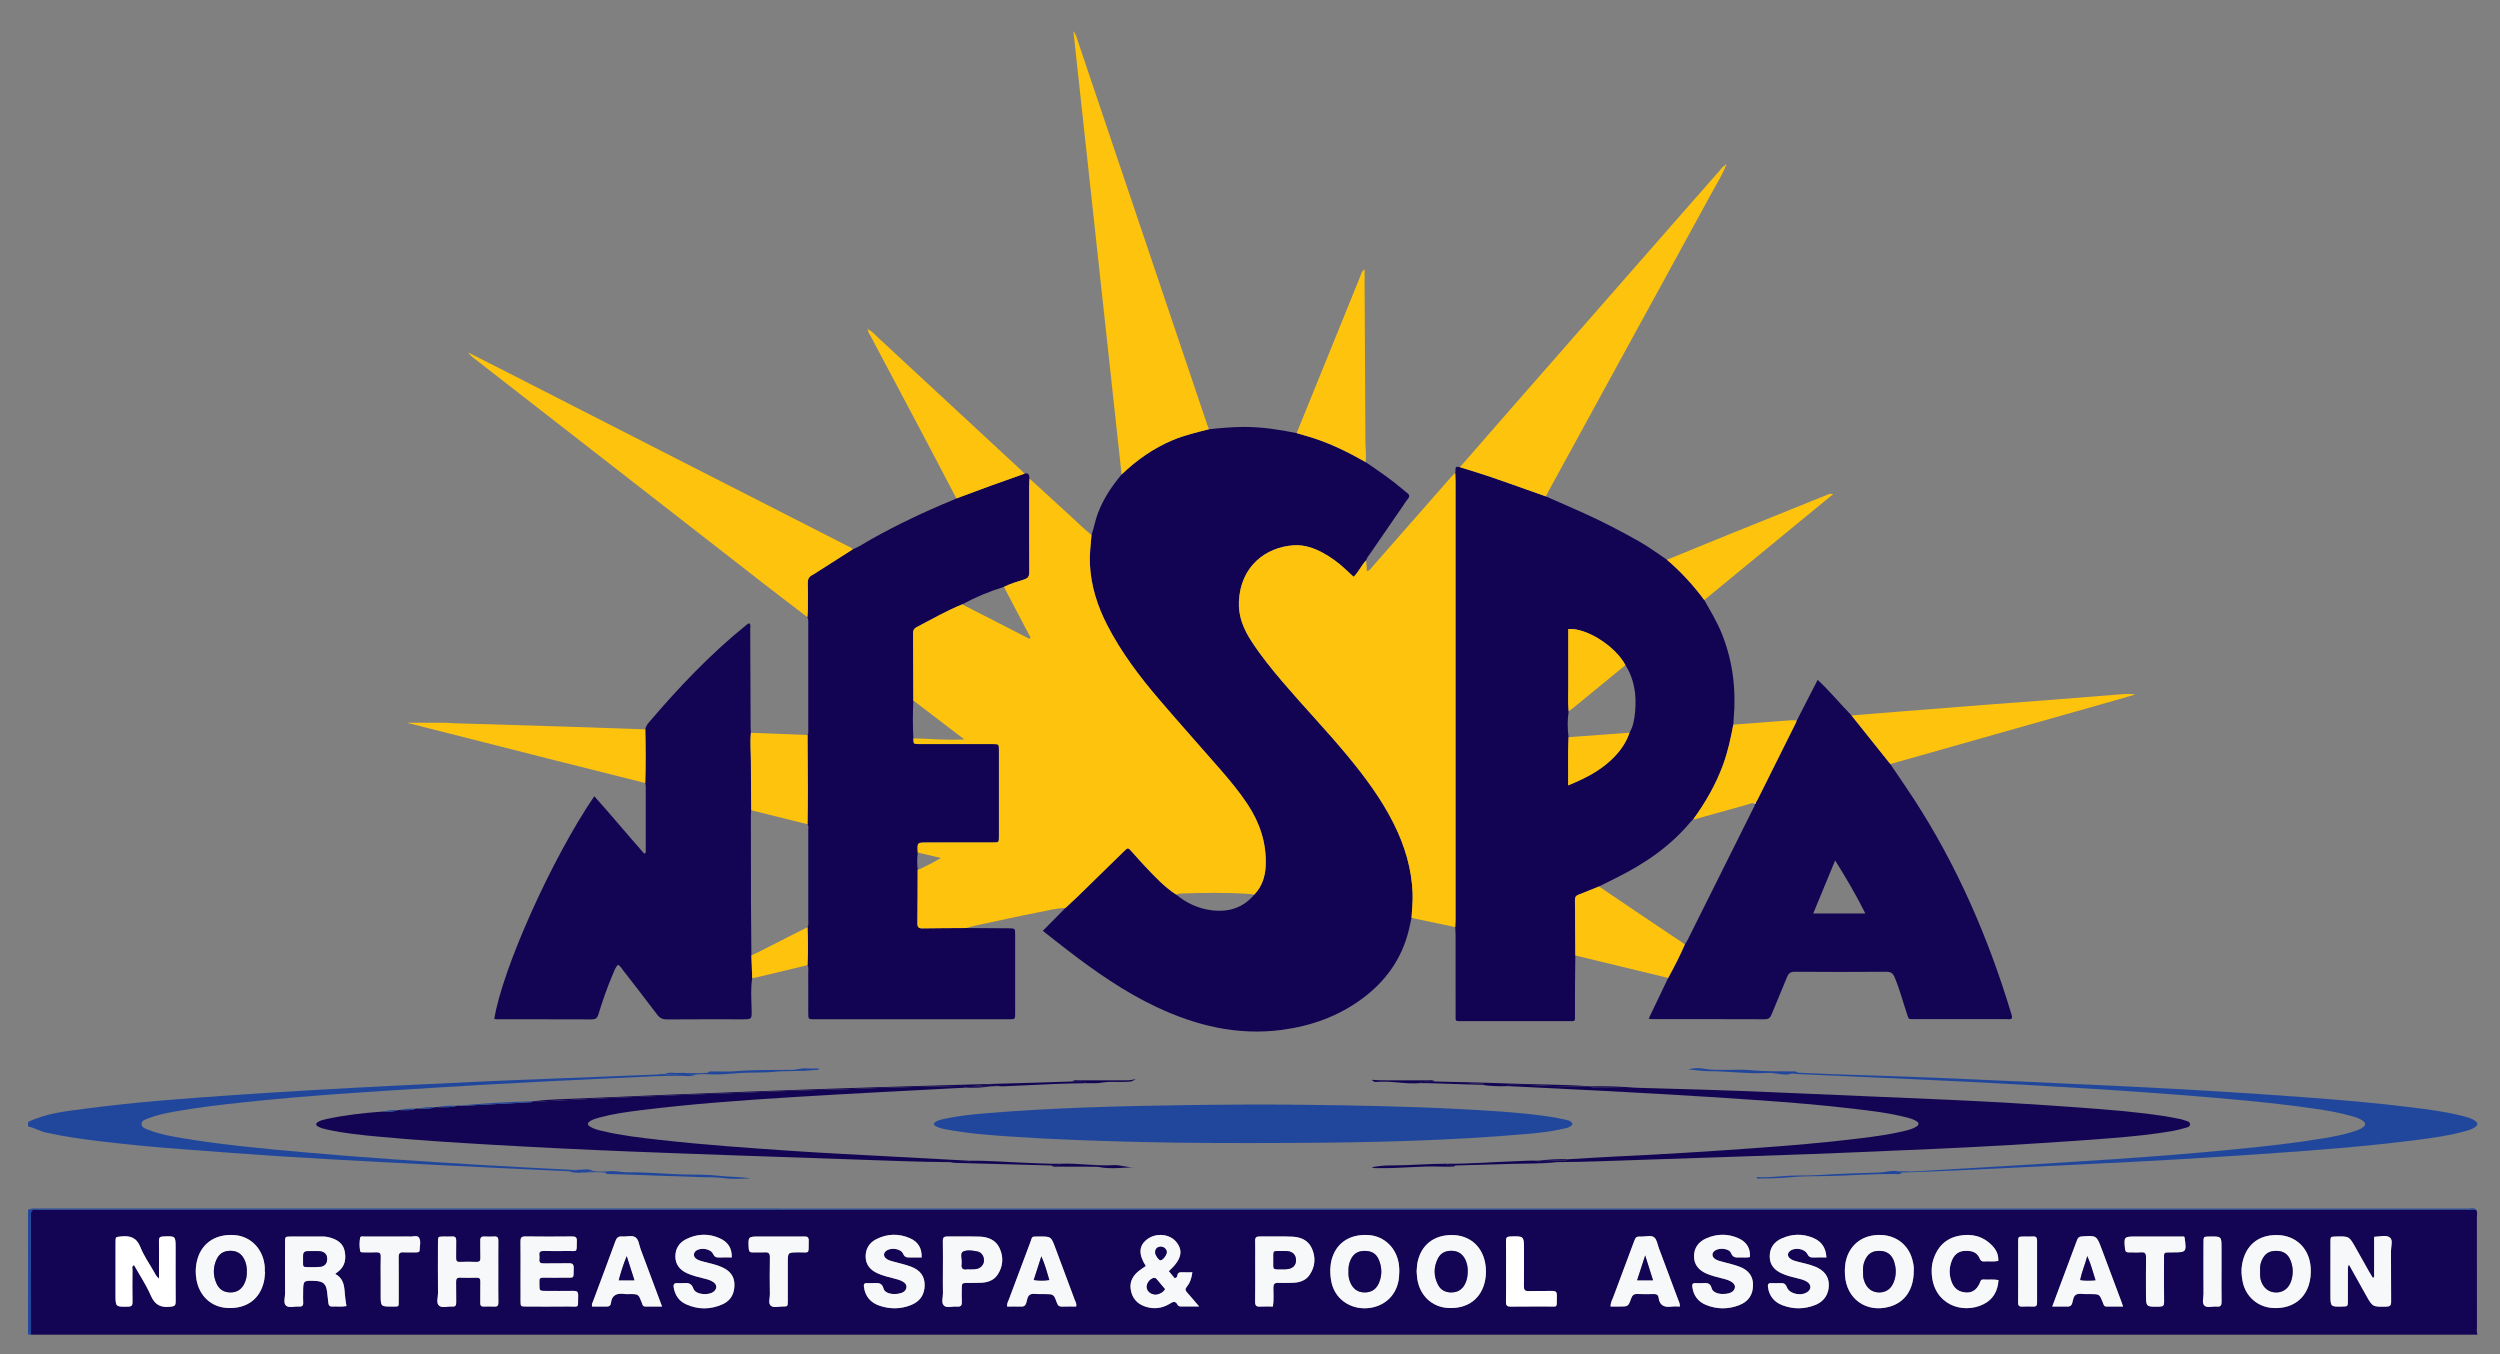 <?xml version="1.0" encoding="utf-8"?>
<!-- Generator: Adobe Illustrator 16.0.3, SVG Export Plug-In . SVG Version: 6.00 Build 0)  -->
<!DOCTYPE svg PUBLIC "-//W3C//DTD SVG 1.1//EN" "http://www.w3.org/Graphics/SVG/1.1/DTD/svg11.dtd">
<svg version="1.1" id="Layer_1" xmlns="http://www.w3.org/2000/svg" xmlns:xlink="http://www.w3.org/1999/xlink" x="0px" y="0px"
	 width="3362.029px" height="1821.354px" viewBox="0 0 3362.029 1821.354" enable-background="new 0 0 3362.029 1821.354"
	 xml:space="preserve">
<rect x="0" y="0" width="3362.029" height="1821.354" fill="#808080" stroke="none"/>
<g>
	<path fill-rule="evenodd" clip-rule="evenodd" fill="#130553" d="M3329.814,1626.804c2.267,3.345,1.119,7.111,1.126,10.657
		c0.087,48.854,0.041,97.708,0.093,146.562c0.004,3.616-0.683,7.312,0.689,10.854c-1096.667,0-2193.333,0-3290,0
		c-0.032-52.989-0.064-105.979-0.093-158.969c-0.001-1.333,0.059-2.666,0.044-3.998c-0.038-3.223,1.375-4.978,4.758-4.948
		c3.666,0.031,7.331-0.052,10.997-0.052c1087.464-0.002,2174.928-0.002,3262.392-0.007
		C3323.152,1626.903,3326.483,1626.838,3329.814,1626.804z M3192.759,1717.744c-0.619,0.168-1.238,0.335-1.858,0.502
		c-1.485-2.424-3.046-4.806-4.445-7.279c-6.221-11-12.386-22.031-18.591-33.04c-8.728-15.483-8.735-15.479-26.604-15.022
		c-7.061,0.181-7.211,0.181-7.232,7.102c-0.072,23.636-0.031,47.272-0.032,70.909c-0.001,16.498,0,16.498,16.136,16.122
		c7.202-0.168,7.267-0.168,7.297-7.975c0.053-13.316-0.017-26.634,0.049-39.949c0.012-2.42-0.532-5.031,1.343-8.537
		c8.035,14.387,15.448,27.649,22.853,40.918c9.024,16.174,9.018,15.973,27.242,15.673c5.211-0.086,6.757-1.607,6.695-6.822
		c-0.264-22.635,0.009-45.275-0.189-67.911c-0.055-6.215,2.933-14.614-1.404-18.122c-4.941-3.997-13.273-1.345-21.258-0.972
		C3192.759,1681.628,3192.759,1699.687,3192.759,1717.744z M213.828,1719.526c-3.982-3.348-5.146-6.421-6.708-9.169
		c-6.242-10.979-13.705-21.485-18.305-33.12c-5.169-13.075-13.862-15.832-26.242-14.413c-6.961,0.799-7.166,0.27-7.186,7.109
		c-0.071,23.625-0.032,47.251-0.034,70.876c-0.001,16.907-0.005,16.656,16.91,16.345c5.161-0.095,5.98-1.996,5.908-6.468
		c-0.232-14.305-0.163-28.616-0.022-42.923c0.02-2-1.427-4.646,2.096-6.412c7.636,13.596,16.421,26.67,22.543,40.891
		c5.588,12.98,13.865,16.617,26.949,15.025c5.262-0.641,6.556-1.974,6.511-6.959c-0.213-23.956-0.094-47.916-0.095-71.874
		c0-16.436,0.004-16.267-16.736-15.605c-4.388,0.173-5.734,1.597-5.648,5.84c0.214,10.644,0.063,21.295,0.06,31.942
		C213.826,1706.41,213.828,1712.208,213.828,1719.526z M450.752,1713.17c2.175-1.678,3.21-2.453,4.221-3.26
		c8.879-7.078,10.597-16.663,8.628-27.007c-1.87-9.825-8.899-15.227-18.055-18.078c-3.805-1.186-7.671-2.002-11.752-1.966
		c-14.313,0.126-28.629,0.002-42.943,0.063c-7.4,0.031-7.504,0.118-7.521,7.687c-0.055,22.97-0.109,45.939,0.042,68.908
		c0.037,5.549-2.534,12.813,1.227,16.228c4.078,3.702,11.418,0.822,17.307,1.316c4.138,0.347,6.139-1.028,5.813-5.536
		c-0.31-4.305-0.064-8.649-0.064-12.978c0.001-16.654,0.001-16.654,16.296-15.961c10.839,0.46,14.747,4.134,15.982,15.021
		c0.562,4.946,1.153,9.891,1.677,14.842c0.336,3.181,1.925,4.74,5.227,4.578c6.27-0.307,12.595,0.661,19.104-0.64
		c-1.55-7.394-1.979-14.67-2.691-21.923C462.432,1726.152,460.147,1718.071,450.752,1713.17z M700.036,1709.887
		c0,13.324-0.054,26.648,0.021,39.973c0.04,6.992,0.143,7.125,7.105,7.153c18.653,0.076,37.31,0.225,55.96-0.031
		c16.715-0.23,13.843,3.601,14.385-14.921c0.15-5.146-2.041-6.13-6.506-6.061c-12.321,0.193-24.648,0.098-36.973,0.052
		c-8.579-0.032-8.58-0.079-8.625-8.669c-0.007-1.332,0.113-2.676-0.02-3.994c-0.385-3.835,1.202-5.289,5.106-5.212
		c9.656,0.19,19.319,0.128,28.979,0.041c13.45-0.121,11.645,1.825,12.067-12.485c0.15-5.084-1.286-7.065-6.655-6.898
		c-11.314,0.353-22.651-0.07-33.971,0.188c-4.423,0.102-6.005-1.507-5.534-5.732c0.184-1.645,0.228-3.355-0.004-4.988
		c-0.718-5.086,1.771-6.131,6.332-6.01c10.319,0.273,20.652,0.213,30.976,0.055c14.461-0.221,12.654,2.844,13.069-13.441
		c0.128-5.031-1.823-6.123-6.409-6.081c-20.983,0.188-41.973,0.271-62.953-0.039c-5.696-0.084-6.497,2.385-6.421,7.132
		C700.18,1683.237,700.041,1696.563,700.036,1709.887z M2573.629,1709.211c0.49-4.817-0.566-10.365-2.066-15.814
		c-5.363-19.484-21.598-31.781-41.621-32.587c-24.086-0.969-40.245,12.029-46.319,30.272c-2.57,7.72-2.935,15.621-2.475,23.63
		c1.83,31.859,28.29,50.958,59.203,42.741C2561.36,1751.868,2573.567,1734.501,2573.629,1709.211z M1905.117,1709.415
		c0.286,3.769,0.352,6.768,0.764,9.719c3.25,23.305,20.102,39.048,42.605,39.887c25.471,0.949,43.499-12.458,48.58-36.451
		c1.734-8.19,1.709-16.581,0.075-24.785c-4.509-22.641-21.52-36.712-44.186-36.893c-24.499-0.195-41.67,13.136-46.57,36.414
		C1905.501,1701.5,1905.468,1705.874,1905.117,1709.415z M356.489,1710.666c-0.132-0.013-0.264-0.025-0.396-0.038
		c0-1.994,0.1-3.995-0.015-5.982c-1.391-24.149-18.344-42.179-41.053-43.698c-26.697-1.786-45.947,12.34-50.726,37.408
		c-1.377,7.227-1.407,14.574-0.208,21.841c3.784,22.933,20.378,38.007,42.583,38.831c25.135,0.934,42.788-11.979,48.247-35.542
		C355.887,1719.314,355.989,1714.944,356.489,1710.666z M1788.956,1707.765c0.097,14.329,2.606,23.624,7.948,31.806
		c10.285,15.755,30.345,23.125,50.087,18.401c19.384-4.639,32.403-19.721,34.401-40.323c0.51-5.256,0.551-10.659-0.026-15.902
		c-2.507-22.752-19.287-39.377-40.791-40.81c-25.755-1.716-44.394,10.961-50.107,34.421
		C1789.299,1700.155,1789.248,1705.225,1788.956,1707.765z M3061.773,1660.896c-25.638-0.158-42.325,14.441-46.664,39.849
		c-1.334,7.81-0.651,15.226,0.824,22.688c4.044,20.442,20.632,34.621,41.236,35.594c23.59,1.113,41.297-10.395,47.764-31.118
		c2.301-7.373,2.939-14.961,2.517-22.651C3106.005,1678.993,3087.534,1661.056,3061.773,1660.896z M670.115,1710.625
		c0-13.973-0.098-27.946,0.06-41.917c0.046-4.062-0.964-6.185-5.52-5.854c-4.303,0.312-8.656,0.248-12.967,0.002
		c-4.233-0.242-5.954,1.27-5.805,5.668c0.259,7.643-0.169,15.311,0.149,22.949c0.187,4.489-1.518,5.729-5.753,5.568
		c-7.309-0.277-14.644-0.302-21.95-0.009c-4.189,0.168-5.026-1.675-4.943-5.318c0.175-7.647-0.104-15.307,0.104-22.952
		c0.112-4.109-1.005-6.244-5.563-5.911c-3.971,0.29-7.98-0.004-11.972,0.069c-6.813,0.124-6.948,0.16-6.969,7.287
		c-0.069,22.955-0.154,45.911,0.055,68.864c0.053,5.8-2.817,13.411,1.632,16.957c4.171,3.325,11.531,0.582,17.456,1.055
		c4.738,0.378,5.454-2.072,5.371-6.022c-0.188-8.979,0.082-17.967-0.138-26.944c-0.1-4.077,0.841-6.109,5.47-5.904
		c7.305,0.323,14.638,0.211,21.952,0.029c3.769-0.094,5.335,1.103,5.239,5.115c-0.23,9.643,0.024,19.296-0.119,28.941
		c-0.051,3.385,1.136,4.862,4.583,4.762c4.653-0.136,9.327-0.251,13.967,0.039c4.235,0.265,5.845-1.078,5.762-5.556
		C669.962,1737.908,670.124,1724.265,670.115,1710.625z M2456.174,1691.024c-0.64-13.025-6.588-21.48-17.607-26.179
		c-14.203-6.057-28.622-5.616-42.591,0.681c-10.191,4.594-16.082,12.588-16.019,24.249c0.063,11.48,6.603,18.389,16.357,22.832
		c6.671,3.038,13.796,4.742,20.901,6.494c4.816,1.188,9.782,2.23,13.854,5.315c4.717,3.574,4.735,8.95,0.219,12.601
		c-8.136,6.573-24.676,3.562-28.311-5.974c-1.918-5.03-4.57-5.658-8.817-5.512c-3.989,0.138-7.991,0.162-11.979,0.016
		c-4.104-0.151-5.171,1.736-4.599,5.544c1.802,11.976,8.445,20.073,19.622,24.285c14.599,5.501,29.355,5.314,43.831-0.373
		c12.027-4.725,18.435-14.565,18.394-27.029c-0.037-11.346-6.18-19.614-18.501-24.595c-7.417-2.998-15.257-4.596-22.986-6.551
		c-3.534-0.894-7.136-1.77-10.142-3.966c-4.403-3.216-4.49-7.471-0.35-10.708c6.212-4.856,19.308-3.06,22.951,4.028
		c2.074,4.032,4.224,5.082,8.241,4.903C2444.244,1690.838,2449.865,1691.024,2456.174,1691.024z M984.064,1691.024
		c0.486-12.935-5.71-21.117-16.103-25.774c-15.071-6.754-30.381-6.213-45.248,1.221c-9.537,4.768-14.499,12.914-14.462,23.268
		c0.038,10.588,5.938,18.075,15.543,22.448c6.976,3.176,14.372,5.071,21.806,6.878c4.818,1.171,9.78,2.245,13.898,5.227
		c4.618,3.344,4.997,8.036,1.216,11.907c-6.475,6.629-25.251,5.289-28.197-3.137c-2.77-7.918-7.451-7.888-13.581-7.527
		c-2.653,0.155-5.334,0.2-7.981,0.003c-4.9-0.366-5.568,2.406-4.875,6.251c1.836,10.169,7.171,17.994,16.608,22.249
		c16.338,7.365,33.053,7.229,49.257-0.144c11.039-5.021,15.915-14.479,15.71-26.663c-0.192-11.449-6.435-18.313-16.261-22.883
		c-7.607-3.537-15.766-5.135-23.785-7.229c-3.87-1.012-7.814-1.871-11.146-4.141c-4.2-2.861-4.334-7.851-0.52-10.856
		c6.098-4.805,19.598-2.972,22.938,4.094c2.016,4.264,4.251,4.967,8.122,4.852C972.596,1690.899,978.198,1691.024,984.064,1691.024z
		 M1239.425,1691.024c0.478-12.169-4.601-20.966-15.584-25.773c-15.146-6.63-30.428-6.268-45.283,1.196
		c-9.473,4.76-14.45,12.791-14.43,23.287c0.021,10.76,6.013,17.971,15.519,22.429c6.963,3.266,14.401,5.052,21.821,6.913
		c4.505,1.13,9.091,2.221,13.081,4.703c5.006,3.114,5.822,7.592,2.679,11.739c-4.964,6.548-26.488,6.905-28.965-2.455
		c-2.237-8.457-7.486-7.704-13.465-7.52c-2.994,0.093-5.997,0.124-8.99,0.019c-3.68-0.129-4.452,1.689-4.009,4.994
		c1.727,12.887,9.01,21.344,21.03,25.395c13.983,4.712,28.15,4.68,42.012-0.78c12.33-4.856,18.521-13.954,18.631-26.735
		c0.104-12.098-5.767-20.39-18.81-25.199c-7.147-2.636-14.665-4.28-22.036-6.297c-3.532-0.966-7.155-1.758-10.208-3.846
		c-4.765-3.26-4.734-8.253-0.093-11.362c6.37-4.267,19.26-2.546,22.163,4.242c2.193,5.129,5.14,5.082,9.131,5.059
		C1228.904,1691.001,1234.188,1691.024,1239.425,1691.024z M2353.367,1690.458c0.682-11.576-4.279-20.19-15.381-25.184
		c-14.431-6.489-29.181-6.194-43.553,0.162c-10.262,4.54-16.344,12.745-16.29,24.177c0.052,11.151,6.397,18.515,16.354,22.947
		c6.712,2.988,13.824,4.68,20.911,6.495c4.809,1.231,9.775,2.284,13.904,5.25c4.726,3.394,5.123,7.971,1.384,11.87
		c-5.604,5.843-26.346,6.043-28.9-3.857c-1.688-6.543-5.515-7.151-10.863-6.802c-3.646,0.238-7.326,0.175-10.983,0.032
		c-3.686-0.143-4.521,1.652-4.095,4.942c1.496,11.554,7.512,19.874,18.193,24.292c14.766,6.107,29.87,6.136,44.752,0.423
		c12.74-4.89,18.814-14.309,18.675-27.675c-0.121-11.513-5.964-19.539-18.667-24.253c-7.139-2.648-14.643-4.33-22.016-6.321
		c-3.538-0.955-7.154-1.73-10.23-3.782c-4.77-3.183-4.824-8.222-0.277-11.381c5.857-4.07,19.059-2.982,21.578,3.274
		c2.656,6.6,6.768,6.111,11.666,5.939C2344.146,1690.845,2348.815,1691.639,2353.367,1690.458z M1603.49,1710.977
		c-5.382,0-9.685,0.133-13.975-0.042c-3.391-0.139-5.72,0.572-6.207,4.499c-0.18,1.452-0.903,3.187-3.722,3.401
		c-2.435-2.931-5.107-6.148-7.769-9.353c16.936-15.3,19.882-27.225,10.029-39.317c-8.817-10.822-26.945-12.569-38.872-3.745
		c-11.501,8.509-12.253,20.137-2.091,36.135c-2.938,2.048-5.991,3.987-8.836,6.194c-8.121,6.299-12.992,14.337-11.487,24.92
		c1.698,11.943,8.547,19.892,20.119,23.593c11.079,3.543,21.747,2.284,31.677-3.544c4.285-2.515,7.892-5.402,11.223,0.903
		c0.82,1.554,2.358,2.329,4.135,2.336c7.734,0.026,15.468,0.011,24.903,0.011c-6.414-7.486-11.259-13.341-16.34-18.982
		c-2.383-2.646-2.679-4.669-0.258-7.597C1600.333,1725.174,1602.5,1718.941,1603.49,1710.977z M2687.596,1721.455
		c-6.949-1.299-13.605-0.29-20.184-0.754c-3.844-0.271-4.02,2.58-5.044,4.902c-4.773,10.823-12.937,14.722-24.104,11.642
		c-7.058-1.946-11.271-6.872-13.724-13.366c-3.543-9.381-3.455-18.972,0.156-28.258c2.941-7.565,8.139-12.857,16.939-13.37
		c8.836-0.515,16.746,0.795,20.678,10.133c1.143,2.713,2.596,4.306,5.897,4.04c6.241-0.501,12.567,0.585,19.06-0.688
		c0.6-8.46-2.844-15.138-8.277-20.743c-12.391-12.783-27.756-16.453-44.8-13.026c-17.576,3.534-28.57,14.725-34.082,31.485
		c-2.094,6.366-2.644,12.998-2.247,19.699c2.438,41.141,41.26,54.858,69.676,40.705
		C2680.453,1747.424,2686.688,1736.108,2687.596,1721.455z M1268.035,1708.874c0,9.974-0.185,19.952,0.07,29.92
		c0.15,5.862-2.707,13.478,1.502,17.124c4.028,3.489,11.492,0.604,17.396,1.181c5.527,0.539,6.784-2.016,6.483-6.948
		c-0.343-5.631-0.13-11.299-0.067-16.95c0.088-7.829,0.125-7.828,8.38-7.927c6.314-0.076,12.649,0.129,18.939-0.301
		c8.648-0.592,16.43-3.721,21.198-11.273c7.04-11.152,7.828-23.258,2.284-35.173c-5.218-11.213-15.518-15.128-27.032-15.498
		c-14.28-0.46-28.59,0.034-42.882-0.206c-4.666-0.079-6.47,1.228-6.362,6.159
		C1268.234,1682.273,1268.043,1695.576,1268.035,1708.874z M1711.828,1757.035c1.337-8.816,0.629-17.118,0.607-25.374
		c-0.013-4.635,1.48-6.621,6.324-6.457c6.979,0.236,13.985,0.147,20.964-0.167c8.687-0.392,16.579-3.299,21.538-10.716
		c7.337-10.974,8.36-23.031,3.082-35.138c-4.986-11.433-15.175-15.63-26.673-16.103c-14.623-0.602-29.29-0.045-43.936-0.224
		c-4.236-0.052-5.906,1.297-5.796,5.69c0.243,9.647,0.067,19.307,0.066,28.961c-0.001,17.644,0.208,35.291-0.124,52.929
		c-0.102,5.395,1.733,6.985,6.821,6.676C1700.314,1756.771,1705.961,1757.035,1711.828,1757.035z M1447.158,1757.038
		c1.08-3.858-0.949-6.441-1.944-9.146c-8.608-23.391-17.389-46.719-26.118-70.064c-5.627-15.049-5.627-15.046-22.293-14.925
		c-10.265,0.074-8.151-0.398-11.212,7.699c-9.635,25.489-19.184,51.011-28.673,76.555c-1.111,2.991-3.098,5.837-2.438,9.876
		c6.382,0,12.688-0.132,18.986,0.053c3.515,0.103,5.301-1.126,6.523-4.588c1.4-3.965,1.372-9.206,5.231-11.436
		c3.704-2.14,8.479-0.553,12.775-0.767c1.992-0.1,3.994-0.017,5.991-0.017c12.898,0,13.128-0.081,17.319,11.708
		c1.373,3.861,3.195,5.261,7.13,5.113C1434.723,1756.866,1441.024,1757.038,1447.158,1757.038z M2759.884,1757.037
		c7.586,0,13.898-0.119,20.203,0.047c3.414,0.09,5.407-0.875,6.561-4.439c1.297-4.011,1.408-9.281,5.104-11.489
		c3.953-2.361,9.12-0.611,13.748-0.858c1.993-0.106,3.997-0.018,5.996-0.018c11.888,0.001,11.85,0.016,16.508,11.531
		c0.937,2.316,1.246,5.293,4.987,5.227c7.104-0.128,14.213-0.037,22.123-0.037c-1.146-3.319-1.747-5.196-2.436-7.04
		c-8.734-23.361-17.477-46.72-26.228-70.075c-6.973-18.609-6.971-18.498-26.869-17.076c-3.617,0.259-5.133,1.643-6.337,4.9
		C2782.418,1697.002,2771.417,1726.231,2759.884,1757.037z M2259.165,1757.039c0.103-4.147-1.488-6.767-2.511-9.518
		c-8.574-23.058-17.191-46.099-25.846-69.125c-1.866-4.968-2.647-11.476-6.257-14.355c-4.101-3.271-10.914-1.015-16.541-1.083
		c-7.995-0.097-8.056,0.016-11.049,7.991c-9.11,24.274-18.229,48.547-27.194,72.875c-1.467,3.98-3.909,7.723-3.844,13.212
		c3.968,0,7.845,0,11.721,0c11.814,0.002,12.053,0.087,15.908-10.802c1.594-4.5,3.789-6.319,8.633-6.057
		c7.306,0.396,14.651,0.223,21.975,0.051c3.566-0.084,5.914,1.221,6.324,4.752c1.301,11.203,8.313,13.458,18.058,12.129
		C2251.794,1756.666,2255.159,1757.039,2259.165,1757.039z M796.401,1757.019c6.366,0,12.985-0.1,19.599,0.042
		c3.265,0.07,5.217-1.44,5.542-4.438c1.301-12.007,8.977-13.869,19.016-12.385c1.956,0.289,3.991,0.042,5.99,0.042
		c12.056,0.001,12.07-0.005,16.538,11.505c0.937,2.412,1.131,5.297,4.855,5.244c7.123-0.1,14.248-0.028,22.375-0.028
		c-9.95-26.665-19.294-51.873-28.791-77.022c-2.1-5.558-2.455-12.96-7.071-16.073c-4.618-3.114-11.675-0.52-17.617-1.068
		c-5.15-0.475-7.498,1.546-9.277,6.454c-9.745,26.884-19.928,53.61-29.88,80.42C796.897,1751.814,795.296,1753.83,796.401,1757.019z
		 M1046.64,1662.904c-8.323,0-16.646,0-24.969,0c-15.72,0-15.577-0.007-14.835,15.511c0.198,4.151,1.29,6.095,5.741,5.864
		c5.313-0.274,10.667,0.206,15.972-0.132c5.23-0.333,6.909,1.583,6.813,6.861c-0.302,16.64-0.272,33.292-0.014,49.934
		c0.08,5.16-2.615,11.848,1.441,15.138c3.772,3.06,10.24,0.863,15.513,0.902c6.978,0.052,7.094-0.124,7.122-7.085
		c0.068-17.312,0.022-34.623,0.022-51.935c0.001-13.741,0.004-13.559,13.478-13.79c16.688-0.287,14.254,3.678,14.644-15.837
		c0.092-4.605-1.96-5.54-5.974-5.485C1069.946,1663.01,1058.292,1662.907,1046.64,1662.904z M2937.125,1662.904
		c-21.286,0-42.907-0.001-64.527,0c-16.361,0-16.425,0.168-14.857,16.528c0.316,3.298,1.398,4.834,4.765,4.787
		c5.662-0.079,11.353,0.335,16.983-0.093c5.489-0.417,6.629,1.934,6.552,6.904c-0.253,16.321-0.095,32.648-0.095,48.973
		c0,17.773-0.004,17.566,18.248,17.168c4.917-0.107,6.152-1.611,6.093-6.313c-0.237-18.653-0.129-37.313-0.083-55.969
		c0.027-11.227-1.47-10.657,10.793-10.675c19.493-0.029,19.495-0.041,16.929-19.845
		C2937.884,1664.063,2937.615,1663.785,2937.125,1662.904z M511.955,1720.253c0,6.997,0,13.993,0,20.989
		c0,15.905,0,15.909,15.491,15.796c9.394-0.068,8.748,1.046,8.752-8.416c0.009-19.323,0.123-38.647-0.082-57.968
		c-0.049-4.643,1.212-6.752,6.141-6.498c5.648,0.291,11.324,0.058,16.987,0.055c2.381-0.002,5.045,0.1,5.1-3.202
		c0.092-5.618,2.067-12.07-0.903-16.605c-2.456-3.749-8.627-0.993-13.122-1.458c-2.308-0.237-4.66-0.041-6.992-0.041
		c-17.657,0.001-35.314-0.025-52.972,0.037c-2.19,0.008-5.667-0.964-6.096,1.779c-0.918,5.881-1.059,11.964,0.158,17.862
		c0.354,1.714,2.67,1.604,4.333,1.609c5.663,0.019,11.343,0.282,16.986-0.048c4.704-0.275,6.496,1.167,6.321,6.128
		C511.706,1700.255,511.953,1710.259,511.955,1720.253z M2025.359,1710.443c0,13.32,0.219,26.647-0.109,39.96
		c-0.128,5.186,1.394,6.825,6.672,6.718c15.979-0.327,31.971,0.069,47.953-0.166c16.117-0.238,13.277,3.301,13.8-14.467
		c0.139-4.714-1.271-6.531-6.155-6.407c-10.649,0.271-21.318-0.159-31.965,0.164c-4.985,0.151-6.236-1.768-6.179-6.397
		c0.203-16.315,0.079-32.636,0.078-48.954c-0.001-18.808,0.003-18.664-18.381-18.056c-4.241,0.141-5.845,1.244-5.777,5.645
		C2025.508,1682.467,2025.375,1696.456,2025.359,1710.443z M2714.028,1710.296c0,13.647,0.125,27.297-0.075,40.941
		c-0.061,4.189,1.089,6.118,5.57,5.862c4.977-0.285,9.989-0.228,14.974-0.018c4.06,0.171,4.985-1.758,4.972-5.418
		c-0.103-27.628-0.116-55.257-0.004-82.884c0.017-4.078-0.941-6.255-5.534-5.936c-4.307,0.3-8.651-0.017-12.977,0.08
		c-6.748,0.151-6.854,0.201-6.899,7.427C2713.973,1683.666,2714.032,1696.981,2714.028,1710.296z M2987.492,1710.174
		c0-10.649,0.001-21.299,0-31.949c-0.002-15.514-0.003-15.514-15.994-15.319c-8.112,0.099-8.205,0.098-8.223,8.001
		c-0.052,22.964-0.118,45.928,0.049,68.89c0.04,5.516-2.514,12.645,1.413,16.146c3.813,3.401,10.837,0.539,16.397,1.15
		c5.607,0.617,6.537-2.142,6.444-6.983C2987.326,1736.801,2987.491,1723.486,2987.492,1710.174z"/>
	<path fill-rule="evenodd" clip-rule="evenodd" fill="#21479D" d="M37.722,1508.877c24.057-11.791,50.342-14.375,76.288-17.829
		c67.707-9.015,135.805-13.942,203.924-18.621c69.123-4.748,138.292-8.619,207.487-12.115
		c74.516-3.766,149.044-7.216,223.603-10.013c44.926-1.686,89.848-3.521,134.771-5.307c1.322-0.053,2.638-0.291,3.957-0.442
		l0.975,0.218l0.949-0.31c1.382-0.007,2.765-0.014,4.146-0.021c6.337,1.888,13.306-1.673,19.407,2.249
		c-10.65,0.196-21.313,0.141-31.949,0.633c-53.923,2.49-107.847,4.985-161.756,7.75c-41.266,2.116-82.518,4.498-123.761,7.013
		c-46.232,2.818-92.467,5.632-138.662,8.981c-42.533,3.083-85.036,6.606-127.451,11.138c-31.805,3.397-63.572,6.987-95.057,12.715
		c-11.797,2.146-23.572,4.511-34.779,8.883c-3.888,1.517-9.35,2.797-9.409,7.773c-0.059,4.985,5.292,6.315,9.228,7.86
		c15.285,5.999,31.376,8.818,47.472,11.481c52.628,8.707,105.689,13.671,158.784,18.438c80.325,7.212,160.789,12.441,241.278,17.296
		c41.567,2.508,83.165,4.52,124.751,6.724c1.641,0.087,3.3-0.151,4.953-0.238c-3.295,2.868-7.554,0.477-11.092,2.027
		c-30.262-1.399-60.525-2.736-90.783-4.213c-50.56-2.467-101.121-4.885-151.668-7.582c-50.215-2.681-100.43-5.416-150.613-8.622
		c-42.536-2.719-85.029-6.122-127.538-9.264c-36.864-2.725-73.653-6.264-110.352-10.669c-24.451-2.935-48.827-6.339-72.916-11.699
		c-8.446-1.879-15.788-6.513-24.187-8.234C37.722,1512.877,37.722,1510.877,37.722,1508.877z"/>
	<path fill-rule="evenodd" clip-rule="evenodd" fill="#21479D" d="M3329.814,1626.804c-3.331,0.034-6.662,0.1-9.994,0.1
		c-1087.464,0.005-2174.928,0.005-3262.392,0.007c-3.666,0-7.332,0.083-10.997,0.052c-3.383-0.029-4.795,1.726-4.758,4.948
		c0.015,1.332-0.045,2.665-0.044,3.998c0.029,52.989,0.062,105.979,0.093,158.969c-1.255-0.824-4.243,1.947-4.023-2.001
		c0.129-2.326,0.023-4.666,0.023-6.999c0-53,0-106,0-159c3.131-1.136,6.298-1.846,9.694-1.666c3.656,0.193,7.329,0.047,10.995,0.047
		c1087.076,0,2174.151-0.003,3261.227,0.104C3322.979,1625.363,3326.854,1623.445,3329.814,1626.804z"/>
	<path fill-rule="evenodd" clip-rule="evenodd" fill="#120452" d="M1898.239,1234.372c-1.15,5.183-2.236,10.38-3.462,15.544
		c-9.237,38.936-31.012,69.503-62.876,93.067c-32,23.665-68.29,36.676-107.521,41.948c-60.105,8.078-116.249-5.592-170.175-31.197
		c-42.606-20.23-81.021-47.048-118.274-75.651c-11.068-8.498-21.97-17.213-33.519-26.276c10.445-10.576,20.439-20.695,30.434-30.815
		c6.063-5.678,12.223-11.258,18.174-17.052c20.266-19.729,40.441-39.553,60.691-59.299c5.106-4.979,5.216-4.948,9.904,0.193
		c6.277,6.885,12.326,13.983,18.748,20.728c12.829,13.471,25.438,27.214,41.269,37.383c14.041,11.702,30.234,19.109,48.224,21.263
		c22.189,2.656,41.904-3.14,56.798-21.047c10.465-10.864,14.828-24.21,15.457-38.925c1.298-30.337-7.908-57.709-24.438-82.729
		c-11.014-16.671-23.801-32.042-36.911-47.098c-27.307-31.357-55.06-62.33-82.09-93.922c-26.42-30.88-50.844-63.249-69.564-99.569
		c-13.408-26.013-22.127-53.293-23.437-82.743c-0.579-13.015,1.123-25.855,2.178-38.754c3.309-9.639,5.03-19.726,8.646-29.3
		c7.324-19.392,18.597-36.295,31.843-52.023c20.305-19.452,42.896-35.439,68.998-46.324c15.663-6.531,32.073-10.371,48.424-14.502
		c16.217-1.71,32.429-3.218,48.78-3.13c23.408,0.125,46.364,3.648,69.206,8.301c4.113,1.214,8.213,2.483,12.345,3.632
		c28.535,7.934,54.891,20.807,80.476,35.434c17.595,11.875,35.119,23.844,51.246,37.712c1.258,1.081,2.448,2.276,3.827,3.176
		c3.758,2.45,4.679,5.049,1.467,8.823c-2.567,3.016-4.588,6.496-6.846,9.774c-14.675,21.311-29.366,42.61-44.002,63.947
		c-1.862,2.715-4.203,5.183-4.978,8.541c-6.464,6.567-9.93,15.498-16.928,22.222c-4.241-3.928-8.129-7.532-12.021-11.13
		c-8.851-8.181-18.525-15.235-29.106-21.003c-12.203-6.651-25.403-11.139-39.173-10.265c-37.958,2.407-71.938,28.354-73.971,75.817
		c-0.846,19.741,6.384,37.126,16.977,53.352c12.599,19.297,27.015,37.197,41.937,54.706c28.535,33.482,59.041,65.235,87.095,99.141
		c23.621,28.55,45.673,58.167,62.311,91.484c14.755,29.547,24.064,60.521,25.317,93.726
		C1900.132,1212.54,1898.754,1223.428,1898.239,1234.372z"/>
	<path fill-rule="evenodd" clip-rule="evenodd" fill="#120452" d="M1956.999,635.833c0.163-1.265,0.597-2.562,0.444-3.786
		c-0.681-5.485,2.73-4.364,5.867-3.769c14.193,4.479,28.487,8.663,42.558,13.499c24.392,8.384,48.645,17.172,72.956,25.79
		c17.613,7.743,35.301,15.324,52.822,23.27c24.818,11.253,48.928,23.902,72.671,37.28c13.054,7.354,25.015,16.294,37.399,24.621
		c18.762,16.187,35.556,34.193,50.202,54.191c8.355,14.731,17.16,29.208,23.516,45.006c14.844,36.896,19.485,75.175,16.046,114.61
		c-0.23,2.646-0.33,5.305-0.489,7.959c-3.425,18.258-7.341,36.368-13.751,53.887c-9.784,26.739-23.829,51.095-40.541,74.014
		c-0.779,0.617-1.698,1.119-2.315,1.87c-27.543,33.519-62.474,57.256-100.938,76.325c-7.707,3.821-15.387,7.697-23.079,11.549
		c-9.264,3.712-18.515,7.454-27.798,11.118c-3.111,1.229-4.603,3.11-4.563,6.716c0.276,24.98,0.361,49.963,0.508,74.944
		c-0.152,13.617-0.36,27.233-0.439,40.852c-0.075,12.965-0.005,25.931-0.02,38.896c-0.012,9.425,0.774,8.592-8.557,8.594
		c-47.872,0.011-95.745,0.005-143.617,0.006c-9.336,0-8.364,0.412-8.367-8.827c-0.012-35.571,0.009-71.144-0.027-106.715
		c-0.004-3.641-0.309-7.281-0.475-10.922c0.139-3.316,0.399-6.634,0.399-9.95c0.02-196.692,0.02-393.384-0.001-590.076
		C1957.41,643.134,1957.142,639.483,1956.999,635.833z M2185.901,894.47c-13.333-25.431-52.723-50.547-76.908-48.555
		c0,3.226,0,6.512,0,9.799c0,22.322-0.101,44.646,0.041,66.967c0.071,11.31-0.698,22.637,0.499,33.931
		c-1.765,11.593-1.591,23.193-0.146,34.8c-1.073,21.139-0.268,42.251-0.58,64.809c21.811-8.972,41.019-18.546,57.064-33.452
		c11.317-10.516,20.604-22.553,25.548-37.479c5.011-8.549,6.558-18.165,7.456-27.699
		C2200.974,935.327,2198.25,913.857,2185.901,894.47z"/>
	<path fill-rule="evenodd" clip-rule="evenodd" fill="#120452" d="M1299.413,1248.01c18.963,0.125,37.927,0.244,56.891,0.377
		c8.805,0.062,8.882,0.072,8.89,8.501c0.033,35.28,0.039,70.561,0,105.841c-0.01,7.937-0.113,8.024-8.351,8.026
		c-87.202,0.021-174.403,0.021-261.605-0.003c-8.142-0.002-8.231-0.093-8.257-8.088c-0.058-18.307,0.022-36.612-0.055-54.918
		c-0.014-3.271,0.751-6.67-0.951-9.796c0.813-17.041,0.746-34.083,0.034-51.126c1.502-2.806,0.987-5.855,0.989-8.816
		c0.027-40.588,0.031-81.176-0.015-121.764c-0.003-2.593,0.719-5.344-0.991-7.744c0.156-15.216,0.452-30.433,0.435-45.648
		c-0.029-24.816-0.263-49.632-0.41-74.447c1.458-2.822,0.92-5.874,0.922-8.834c0.031-46.602,0.028-93.202,0.006-139.804
		c-0.002-3.3,0.477-6.685-1.168-9.802c0.225-3.283,0.622-6.564,0.644-9.849c0.08-11.904,0.32-23.82-0.096-35.711
		c-0.188-5.345,1.449-8.801,6.145-11.168c2.644-1.332,5.063-3.114,7.571-4.711c15.587-9.921,31.171-19.847,46.756-29.771
		c8.954-3.651,16.892-9.171,25.276-13.855c34.858-19.475,70.834-36.597,107.751-51.776c2.146-0.883,4.24-1.896,6.358-2.847
		c15.557-5.771,31.084-11.625,46.68-17.289c14.938-5.426,29.946-10.654,44.923-15.97c6.136-1.846,6.263,2.48,6.682,6.51
		c-0.147,3.323-0.421,6.643-0.423,9.962c-0.031,38.62-0.146,77.241,0.114,115.859c0.038,5.616-1.524,8.229-6.981,9.959
		c-9.161,2.902-18.446,5.628-27.109,9.953c-19.477,5.979-38.188,13.779-56.085,23.525c-21.257,8.645-41.13,20.052-61.389,30.694
		c-3.305,1.736-4.712,4.028-4.685,7.876c0.222,30.235,0.261,60.472,0.355,90.708c-0.773,16.978-0.905,33.954,0.059,50.93
		c0.162,7.41,0.161,7.434,6.38,7.632c2.33,0.074,4.664,0.014,6.997,0.014c31.321,0,62.643-0.034,93.964,0.025
		c7.565,0.015,7.698,0.157,7.708,7.726c0.049,38.985,0.048,77.971,0.001,116.956c-0.009,7.488-0.139,7.617-7.747,7.631
		c-29.655,0.057-59.311,0.022-88.966,0.024c-13.247,0.001-13.247,0.003-12.496,13.498c-0.941,7.797-0.825,15.598-0.084,23.401
		c-0.089,23.926-0.058,47.853-0.361,71.776c-0.066,5.262,1.797,6.892,6.903,6.806
		C1260.214,1248.154,1279.814,1248.141,1299.413,1248.01z"/>
	<path fill-rule="evenodd" clip-rule="evenodd" fill="#FEC30C" d="M1299.413,1248.01c-19.599,0.131-39.198,0.145-58.792,0.475
		c-5.106,0.086-6.97-1.544-6.903-6.806c0.304-23.924,0.272-47.851,0.36-71.78c10.127-4.377,19.865-9.442,31.234-16.064
		c-11.989-2.822-21.569-5.078-31.149-7.333c-0.751-13.495-0.751-13.497,12.496-13.498c29.655-0.002,59.311,0.032,88.966-0.024
		c7.608-0.014,7.738-0.143,7.747-7.631c0.047-38.985,0.048-77.971-0.001-116.956c-0.01-7.568-0.143-7.711-7.708-7.726
		c-31.321-0.06-62.643-0.025-93.964-0.025c-2.333,0-4.667,0.061-6.997-0.014c-6.219-0.198-6.218-0.222-6.38-7.632
		c22.001,0.313,43.985,2.752,68.519,1.416c-24.211-18.479-46.394-35.413-68.577-52.346c-0.095-30.236-0.134-60.473-0.355-90.708
		c-0.027-3.848,1.38-6.14,4.685-7.876c20.259-10.643,40.132-22.05,61.389-30.694c30.163,15.451,60.327,30.902,90.49,46.354
		c0.479-0.547,0.96-1.093,1.439-1.64c-11.948-22.746-23.896-45.493-35.845-68.239c8.663-4.325,17.948-7.051,27.109-9.953
		c5.457-1.73,7.02-4.343,6.981-9.959c-0.261-38.618-0.146-77.239-0.114-115.859c0.002-3.319,0.275-6.639,0.423-9.962
		c19.391,17.743,38.782,35.49,58.171,53.24c8.334,7.629,16.239,15.734,25.212,22.651c-1.055,12.899-2.757,25.74-2.178,38.755
		c1.31,29.45,10.028,56.73,23.437,82.743c18.721,36.32,43.145,68.689,69.564,99.569c27.03,31.592,54.783,62.564,82.09,93.922
		c13.11,15.056,25.897,30.427,36.911,47.098c16.53,25.02,25.736,52.392,24.438,82.729c-0.629,14.715-4.992,28.061-15.457,38.926
		c-2.622-0.36-5.233-0.884-7.868-1.058c-30.113-1.982-60.247-1.474-90.377-0.521c-2.271,0.071-4.519,0.891-6.776,1.362
		c-15.83-10.169-28.439-23.912-41.269-37.383c-6.422-6.744-12.471-13.843-18.748-20.728c-4.688-5.142-4.798-5.173-9.904-0.193
		c-20.25,19.746-40.426,39.569-60.691,59.299c-5.951,5.794-12.11,11.374-18.174,17.052c-13.005,0.472-25.569,3.806-38.224,6.288
		c-27.659,5.426-55.186,11.53-82.75,17.432C1307.676,1245.609,1303.564,1246.9,1299.413,1248.01z"/>
	<path fill-rule="evenodd" clip-rule="evenodd" fill="#130553" d="M2416.91,967.843c9.064-17.662,18.13-35.324,27.498-53.576
		c16.508,15.279,30.284,32.29,45.523,47.883c17.365,21.744,34.735,43.492,52.104,65.24c10.595,15.725,21.419,31.302,31.748,47.199
		c58.29,89.713,100.314,186.823,131.096,289.025c0.574,1.908,1.36,3.774,0.614,5.959c-2.225,1.853-4.969,0.955-7.477,0.959
		c-40.655,0.065-81.311,0.064-121.967,0.034c-10.629-0.008-8.805,0.985-12.188-9.095c-5.287-15.758-9.44-31.884-15.973-47.244
		c-2.229-5.24-4.955-7.441-11.029-7.396c-40.986,0.312-81.978,0.309-122.964,0.002c-6.049-0.046-8.669,2.066-10.787,7.408
		c-6.622,16.697-13.929,33.123-20.62,49.794c-1.846,4.598-4.027,6.69-9.353,6.668c-50.652-0.214-101.306-0.131-151.958-0.155
		c-0.949-0.001-1.898-0.276-4.058-0.611c8.88-18.546,17.563-36.684,26.247-54.82c8.076-14.767,15.812-29.702,22.469-45.175
		c1.074-1.651,2.324-3.214,3.199-4.965c29.704-59.485,59.373-118.988,89.051-178.487c0.879-1.763,2.207-3.374,1.77-5.553
		l-0.076,0.082c1.354-0.007,1.573-0.879,1.504-1.971c0.71-1.116,1.527-2.18,2.115-3.357c17.002-34.068,33.977-68.149,50.976-102.219
		c0.743-1.488,1.595-2.905,1.4-4.658l-0.12,0.117C2416.558,969.127,2416.903,968.679,2416.91,967.843z M2467.915,1157.131
		c-10.153,24.566-19.701,47.67-29.452,71.264c23.699,0,46.341,0,70.03,0C2496.284,1203.816,2482.923,1181.105,2467.915,1157.131z"/>
	<path fill-rule="evenodd" clip-rule="evenodd" fill="#130553" d="M867.784,980.867c0.725-3.281,2.097-6.131,4.345-8.769
		c40.271-47.249,82.818-92.216,131.226-131.331c1.271-1.027,2.389-2.344,4.402-2.455c2.326,2.029,1.136,4.854,1.148,7.281
		c0.231,43.984,0.351,87.969,0.523,131.954c0.011,2.653,0.268,5.307,0.41,7.96c-1.267,13.543,0.052,27.09,0.022,40.636
		c-0.047,21.168,0.243,42.337,0.39,63.511c-0.159,2.316-0.456,4.628-0.455,6.939c0.023,40.188,0.028,80.376,0.156,120.563
		c0.071,22.572,0.358,45.143,0.548,67.713c0.359,10.227,0.719,20.453,1.078,30.68c-2.246,13.886-1.075,27.86-0.801,41.781
		c0.265,13.449,0.635,13.441-12.774,13.441c-33.649,0.001-67.3-0.146-100.947,0.144c-5.934,0.051-9.686-1.688-13.266-6.458
		c-14.99-19.977-30.375-39.658-45.687-59.394c-2.008-2.589-3.544-5.646-6.903-7.702c-3.872,3.708-5.325,8.798-7.334,13.46
		c-7.512,17.431-13.583,35.407-19.204,53.511c-1.595,5.137-4.052,6.562-9.158,6.54c-41.978-0.176-83.956-0.093-125.935-0.117
		c-1.613-0.001-3.227-0.296-4.86-0.456c10.861-67.42,77.443-215.914,134.498-299.57c22.894,25.605,44.675,51.766,67.035,77.136
		c2.134-0.294,2.177-1.664,2.178-2.97c0.017-29.318,0.026-58.636-0.009-87.954c-0.002-1.306-0.441-2.61-0.678-3.915
		C868.49,1028.973,868.379,1004.92,867.784,980.867z"/>
	<path fill-rule="evenodd" clip-rule="evenodd" fill="#FEC30C" d="M1956.999,635.833c0.144,3.65,0.411,7.301,0.411,10.951
		c0.021,196.692,0.021,393.384,0.001,590.076c0,3.316-0.261,6.634-0.399,9.95c-19.591-4.146-39.182-8.292-58.772-12.438
		c0.516-10.945,1.894-21.833,1.479-32.842c-1.253-33.204-10.563-64.179-25.317-93.726c-16.638-33.317-38.689-62.935-62.311-91.484
		c-28.054-33.905-58.56-65.658-87.095-99.141c-14.922-17.509-29.338-35.409-41.937-54.706
		c-10.593-16.226-17.822-33.61-16.977-53.352c2.033-47.464,36.013-73.41,73.971-75.817c13.77-0.874,26.97,3.613,39.173,10.265
		c10.581,5.768,20.256,12.822,29.106,21.003c3.893,3.598,7.78,7.202,12.021,11.13c6.998-6.724,10.464-15.654,16.928-22.222
		c0.281,4.636,0.563,9.271,0.876,14.412c4.236-0.314,5.821-3.941,7.988-6.403c35.377-40.189,70.657-80.464,105.979-120.702
		C1953.65,639.05,1955.37,637.48,1956.999,635.833z"/>
	<path fill-rule="evenodd" clip-rule="evenodd" fill="#FEC30C" d="M1625.759,577.271c-16.351,4.131-32.761,7.971-48.424,14.502
		c-26.102,10.885-48.693,26.872-68.998,46.324c-21.54-198.141-43.081-396.279-64.824-596.277c3.802,5.069,4.616,9.432,5.982,13.476
		c25.243,74.697,50.421,149.416,75.615,224.13c32.849,97.414,65.698,194.827,98.558,292.236
		C1624.306,573.553,1625.059,575.402,1625.759,577.271z"/>
	<path fill-rule="evenodd" clip-rule="evenodd" fill="#21479D" d="M2114.85,1511.919c-3.834,5.035-9.812,5.421-15.173,6.602
		c-14.323,3.153-28.899,4.9-43.49,6.198c-106.283,9.452-212.851,11.798-319.479,12.3c-67.635,0.318-135.27,0.408-202.896-1.247
		c-57.621-1.41-115.223-3.288-172.732-7.177c-29.563-1.999-59.146-4.157-88.336-9.698c-4.908-0.932-9.837-1.977-14.254-4.405
		c-3.283-1.806-3.295-3.995-0.15-5.92c3.447-2.109,7.37-2.972,11.277-3.843c18.577-4.14,37.476-6.06,56.377-7.628
		c90.354-7.494,180.916-9.722,271.538-10.974c52.309-0.722,104.608-1.013,156.907-0.394c69.284,0.819,138.57,2.091,207.773,5.701
		c38.903,2.029,77.831,4.179,116.479,9.467c8.564,1.172,17.115,2.669,25.528,4.633
		C2108.173,1506.458,2113.029,1506.82,2114.85,1511.919z"/>
	<path fill-rule="evenodd" clip-rule="evenodd" fill="#FEC30C" d="M2078.824,667.567c-24.312-8.618-48.564-17.406-72.956-25.79
		c-14.07-4.836-28.364-9.021-42.558-13.499c21.861-25.069,43.68-50.178,65.594-75.202
		c78.914-90.113,157.857-180.201,236.799-270.291c15.787-18.018,31.594-36.02,47.446-53.98c1.946-2.205,3.438-4.946,6.39-6.125
		c0.337,0.363,0.681,0.72,1.032,1.069c-4.596,11.839-11.454,22.515-17.504,33.587c-73.132,133.839-146.39,267.608-219.607,401.4
		C2081.864,661.652,2080.367,664.622,2078.824,667.567z"/>
	<path fill-rule="evenodd" clip-rule="evenodd" fill="#FEC30C" d="M1146.795,738.756c-15.585,9.924-31.169,19.85-46.756,29.771
		c-2.509,1.597-4.928,3.379-7.571,4.711c-4.695,2.367-6.332,5.823-6.145,11.168c0.416,11.891,0.176,23.807,0.096,35.711
		c-0.021,3.284-0.419,6.565-0.644,9.849c-19.292-14.785-38.674-29.454-57.861-44.374
		C897.471,684.154,767.069,582.666,636.659,481.186c-2.525-1.965-4.978-4.024-6.815-7.061c13.874,7.029,27.766,14.022,41.618,21.093
		c64.634,32.989,129.248,66.016,193.885,98.999c91.621,46.752,183.258,93.478,274.883,140.223
		C1142.571,735.634,1145.206,736.408,1146.795,738.756z"/>
	<path fill-rule="evenodd" clip-rule="evenodd" fill="#130553" d="M2202.371,1462.892c30.633,0.857,61.27,1.606,91.898,2.603
		c29.628,0.965,59.252,2.07,88.871,3.313c77.878,3.267,155.756,6.54,233.625,10.008c59.57,2.652,119.098,6.17,178.563,10.523
		c38.518,2.82,77.05,5.796,115.274,11.617c7.561,1.151,15.052,2.758,22.563,4.215c1.296,0.251,2.546,0.771,3.796,1.224
		c3.323,1.203,8.304,1.445,8.251,5.729c-0.043,3.548-4.64,4.207-7.813,5.068c-4.813,1.307-9.631,2.688-14.531,3.558
		c-27.909,4.954-56.111,7.601-84.321,9.919c-31.873,2.618-63.799,4.628-95.713,6.718c-62.174,4.071-124.405,7.048-186.657,9.614
		c-39.282,1.62-78.556,3.482-117.846,4.894c-75.246,2.702-150.499,5.217-225.753,7.695c-39.621,1.305-79.23,3.06-118.883,3.261
		c-4.168-0.109-8.351-0.043-12.502-0.374c-4.691-0.374-9.65,1.559-14.048-1.516c0.556-0.317,1.136-0.37,1.725-0.157
		c9.544,0.975,19.091,0.008,28.63-0.33c3.793-0.135,7.929,1.403,11.4-1.481c21.946-1.276,43.881-2.774,65.839-3.786
		c60.577-2.792,121.091-6.662,181.571-10.956c48.836-3.467,97.643-7.49,146.246-13.534c19.82-2.465,39.618-5.16,59.051-9.936
		c5.483-1.347,11.05-2.678,15.828-5.877c3.466-2.32,3.511-4.74,0.066-6.991c-3.929-2.567-8.437-3.882-12.961-5.059
		c-23.933-6.225-48.436-9.017-72.904-11.896c-41.702-4.907-83.547-8.367-125.425-11.296c-46.538-3.255-93.104-6.122-139.678-8.817
		c-44.576-2.581-89.176-4.75-133.768-7.052c-21.629-1.116-43.263-2.123-64.895-3.18c0.899-1.06,2.036-1.699,3.431-1.682
		c12.264,0.156,24.553-0.1,36.786,0.603c22.819,1.311,45.634,1.811,68.478,1.261c0.653,0.056,1.306,0.112,1.947,0.167
		c0.836,0.457,1.684,1.314,2.529,1.313C2161.49,1462.214,2181.918,1463.79,2202.371,1462.892z"/>
	<path fill-rule="evenodd" clip-rule="evenodd" fill="#130553" d="M1299.602,1462.607c-76.482,4.142-152.99,7.852-229.438,12.553
		c-70.129,4.312-140.23,9.308-209.983,18.061c-18.148,2.277-36.298,4.823-54.021,9.624c-4.182,1.133-8.376,2.294-12.095,4.557
		c-4.583,2.787-4.616,5.231-0.086,7.947c4.902,2.938,10.43,4.284,15.931,5.601c24.978,5.976,50.435,8.941,75.888,11.824
		c61.879,7.009,123.994,11.289,186.109,15.425c40.864,2.72,81.782,4.66,122.679,6.896c36.564,1.999,73.133,3.925,109.693,5.883
		c-2.753,2.463-6.107,1.461-9.242,1.56c-5.779,0.182-11.563,0.232-17.346,0.338c-43.638-0.352-87.235-2.148-130.84-3.661
		c-99.532-3.451-199.074-6.688-298.588-10.635c-62.901-2.494-125.784-5.552-188.637-9.227
		c-49.885-2.917-99.751-6.024-149.502-10.677c-23.523-2.199-47.077-4.488-70.217-9.648c-4.234-0.944-8.463-1.921-12.248-4.096
		c-3.164-1.818-3.27-4.102-0.141-6.052c3.428-2.135,7.35-3.082,11.254-3.926c25.104-5.427,50.55-8.301,76.116-10.153
		c6.749,0.158,13.562,0.862,20.061-1.847c0.606-0.315,1.234-0.37,1.872-0.163c7.43,0.162,14.93,1.015,22.126-1.821
		c0.627-0.305,1.273-0.352,1.924-0.14c8.091,0.206,16.233,0.899,24.114-1.84c0.631-0.291,1.276-0.329,1.924-0.115
		c9.381,0.09,18.821,0.865,28.022-1.896c0.657-0.053,1.313-0.105,1.955-0.157c1.302,0.127,2.626,0.422,3.933,0.355
		c31.187-1.591,62.371-3.21,93.553-4.893c0.884-0.048,1.728-0.845,2.59-1.293c0.626-0.305,1.271-0.352,1.92-0.142
		c4.302,0.068,8.628,0.373,12.93,0.166c38.539-1.855,77.061-4.147,115.614-5.613c32.58-1.238,65.146-2.837,97.724-3.974
		c36.241-1.264,72.479-2.567,108.71-4.099c27.927-1.18,55.882-1.665,83.821-2.558c11.298-0.361,22.602-0.853,33.891-1.275
		c39.576-1.481,79.182-2.165,118.779-3.032C1293.5,1460.396,1297.125,1459.327,1299.602,1462.607z"/>
	<path fill-rule="evenodd" clip-rule="evenodd" fill="#21479D" d="M2552.805,1575.161c7.979,0.04,15.984,0.51,23.937,0.053
		c54.872-3.157,109.736-6.459,164.597-9.813c32.594-1.994,65.181-4.104,97.763-6.278c55.85-3.727,111.643-8.13,167.352-13.629
		c39.457-3.895,78.855-8.163,117.977-14.678c14.119-2.353,28.185-5.037,41.831-9.536c3.813-1.257,7.616-2.558,10.897-4.876
		c4.568-3.228,4.611-6.108,0.156-9.313c-4.111-2.957-8.944-4.447-13.73-5.851c-16.655-4.883-33.736-7.775-50.87-10.256
		c-60.372-8.742-121.123-13.771-181.907-18.553c-79.068-6.222-158.241-10.797-237.423-15.16
		c-62.216-3.429-124.479-6.007-186.725-8.91c-30.616-1.429-61.237-2.751-91.857-4.08c-2.636-0.115-5.317-0.703-7.926,0.313
		c3.28-2.296,7.385-0.257,10.77-2.032c14.946,0.654,29.888,1.417,44.838,1.94c47.257,1.654,94.531,2.887,141.772,4.894
		c84.177,3.575,168.34,7.476,252.498,11.471c80.173,3.807,160.288,8.673,240.334,14.569c48.48,3.571,96.934,7.65,145.19,13.644
		c23.446,2.911,46.903,5.913,69.848,11.832c5.795,1.494,11.693,2.929,16.634,6.511c3.953,2.866,3.719,5.653-0.617,8.597
		c-3.611,2.451-7.763,3.762-11.938,4.95c-21.201,6.033-42.971,9.021-64.748,11.854c-71.365,9.282-143.11,14.528-214.864,19.438
		c-73.43,5.024-146.906,9.361-220.434,12.798c-61.876,2.893-123.738,6.085-185.613,9.002c-24.265,1.144-48.549,1.897-72.823,2.829
		C2556.083,1576.313,2554.444,1575.737,2552.805,1575.161z"/>
	<path fill-rule="evenodd" clip-rule="evenodd" fill="#FEC30C" d="M2542.036,1027.39c-17.369-21.748-34.739-43.496-52.104-65.24
		c20.899-1.692,41.793-3.422,62.692-5.079c40.479-3.209,80.956-6.421,121.439-9.55c29.867-2.309,59.749-4.424,89.614-6.744
		c29.863-2.319,59.713-4.813,89.573-7.165c5.953-0.47,11.93-0.648,18.19,0.429c-9.023,2.614-18.033,5.274-27.071,7.836
		c-100.125,28.372-200.254,56.729-300.383,85.083C2543.347,1027.141,2542.687,1027.248,2542.036,1027.39z"/>
	<path fill-rule="evenodd" clip-rule="evenodd" fill="#FEC30C" d="M1377.784,637.019c-14.977,5.315-29.985,10.544-44.923,15.97
		c-15.596,5.664-31.123,11.519-46.68,17.289c-13.57-25.874-27.06-51.79-40.729-77.611c-24.862-46.962-49.851-93.857-74.706-140.822
		c-1.479-2.795-4.212-5.348-2.914-9.096l-0.153,0.197c5.697,2.947,9.74,7.893,14.322,12.132
		c63.934,59.16,127.783,118.41,191.642,177.651C1375.098,634.078,1376.407,635.585,1377.784,637.019z"/>
	<path fill-rule="evenodd" clip-rule="evenodd" fill="#FEC30C" d="M1836.566,621.508c-25.585-14.627-51.94-27.5-80.476-35.434
		c-4.132-1.148-8.231-2.418-12.345-3.632c19.912-49.041,39.835-98.078,59.733-147.125c8.761-21.594,17.424-43.227,26.265-64.787
		c1.054-2.568,1.285-5.774,5.385-8.243c0,8.047-0.032,15.204,0.005,22.361c0.359,69.307,0.72,138.613,1.108,207.92
		C1836.295,602.215,1837.527,611.849,1836.566,621.508z"/>
	<path fill-rule="evenodd" clip-rule="evenodd" fill="#FEC30C" d="M867.784,980.867c0.596,24.053,0.706,48.105-0.051,72.158
		c-39.961-10.049-79.936-20.051-119.882-30.158c-65.722-16.629-131.426-33.325-197.134-50.004c-0.893-0.227-2.073,0.063-2.336-0.935
		c16.576,0,33.281-0.039,49.986,0.029c3.653,0.016,7.301,0.504,10.956,0.617c53.561,1.649,107.122,3.224,160.681,4.919
		C802.6,978.526,835.191,979.737,867.784,980.867z"/>
	<path fill-rule="evenodd" clip-rule="evenodd" fill="#FEC30C" d="M2265.837,1269.942c-6.657,15.473-14.393,30.408-22.469,45.175
		c-41.618-10.063-83.237-20.126-124.855-30.189c-0.146-24.981-0.231-49.964-0.508-74.944c-0.04-3.605,1.451-5.487,4.563-6.716
		c9.283-3.664,18.534-7.406,27.798-11.117c18.126,12.255,36.235,24.534,54.383,36.758
		C2225.093,1242.612,2245.472,1256.267,2265.837,1269.942z"/>
	<path fill-rule="evenodd" clip-rule="evenodd" fill="#FEC30C" d="M2415.776,968.814c0.194,1.753-0.657,3.17-1.4,4.658
		c-16.999,34.069-33.974,68.15-50.976,102.219c-0.588,1.178-1.405,2.241-2.115,3.357c-0.796,0.433-2.469,0.194-1.504,1.971
		c0,0,0.076-0.082,0.076-0.083c-3.734-1.813-7.064,0.27-10.453,1.207c-24.248,6.706-48.473,13.497-72.705,20.262
		c16.712-22.919,30.757-47.274,40.541-74.014c6.41-17.519,10.326-35.629,13.751-53.887c25.642-1.961,51.283-3.943,76.931-5.846
		C2410.521,968.466,2413.157,968.751,2415.776,968.814z"/>
	<path fill-rule="evenodd" clip-rule="evenodd" fill="#FEC30C" d="M2291.918,806.93c-14.646-19.998-31.44-38.005-50.202-54.191
		c27.659-11.294,55.291-22.655,82.982-33.868c44.339-17.953,88.715-35.812,133.082-53.693c2.101-0.847,4.27-1.521,7.462-0.694
		C2407.468,711.965,2349.693,759.447,2291.918,806.93z"/>
	<path fill-rule="evenodd" clip-rule="evenodd" fill="#FEC30C" d="M1010.252,1089.649c-0.148-21.169-0.438-42.338-0.392-63.506
		c0.029-13.546-1.289-27.093-0.022-40.636c25.392,0.967,50.784,1.933,76.177,2.897c0.148,24.814,0.382,49.63,0.411,74.446
		c0.018,15.216-0.278,30.433-0.435,45.647C1060.745,1102.215,1035.499,1095.932,1010.252,1089.649z"/>
	<path fill-rule="evenodd" clip-rule="evenodd" fill="#FEC30C" d="M1011.578,1315.549c-0.359-10.227-0.719-20.453-1.078-30.68
		c2.99-1.421,6.013-2.777,8.965-4.273c22.189-11.241,44.364-22.511,66.544-33.771c0.712,17.043,0.778,34.085-0.034,51.126
		c-21.886,5.244-43.77,10.498-65.659,15.726C1017.418,1314.368,1014.491,1314.928,1011.578,1315.549z"/>
	<path fill-rule="evenodd" clip-rule="evenodd" fill="#130553" d="M1299.602,1462.607c-2.478-3.28-6.102-2.212-9.251-2.143
		c-39.598,0.867-79.203,1.551-118.779,3.032c-11.289,0.423-22.593,0.914-33.891,1.275c-27.939,0.893-55.895,1.378-83.821,2.558
		c-36.231,1.531-72.469,2.835-108.71,4.099c-32.577,1.137-65.144,2.735-97.724,3.974c-38.554,1.466-77.075,3.758-115.614,5.613
		c-4.302,0.207-8.628-0.098-12.93-0.166c20.521-2.659,41.201-2.731,61.797-3.667c74.883-3.401,149.789-6.294,224.696-9.127
		c57.929-2.19,115.866-4.162,173.809-5.948c70.594-2.176,141.196-4.04,211.795-6.072c16.969-0.488,33.935-1.109,50.899-1.669
		c6.33,1.804,13.247-1.233,19.363,2.344c-12.967,0.279-25.941,0.359-38.899,0.881c-24.617,0.99-49.225,2.245-73.838,3.346
		c-1.644,0.073-3.304-0.222-4.955-0.345c-13.135-3.989-26.299-0.18-39.452,0.225c9.842,0,19.683,0,29.523,0
		C1322.345,1462.627,1311,1463.123,1299.602,1462.607z"/>
	<path fill-rule="evenodd" clip-rule="evenodd" fill="#130553" d="M2136.568,1460.794c-22.844,0.55-45.658,0.05-68.478-1.261
		c-12.233-0.702-24.522-0.446-36.786-0.603c-1.395-0.018-2.531,0.622-3.431,1.682c-11.986,0.505-23.925,0.06-35.791-1.824
		c0.636-0.126,1.351-0.108,1.899-0.401c2.479-1.324,0.631-1.158-0.426-1.106c-7.156,0.353-14.383-0.729-21.471,1.032
		c-16.876-0.563-33.752-1.156-50.629-1.67c-4.295-0.131-8.598-0.012-12.9-0.007c6.703-3.561,14.117-0.498,21.019-2.24
		c32.852,0.867,65.717,1.384,98.551,2.696C2064.268,1458.535,2100.467,1458.244,2136.568,1460.794z"/>
	<path fill-rule="evenodd" clip-rule="evenodd" fill="#21479D" d="M2552.805,1575.161c1.639,0.576,3.277,1.152,4.916,1.729
		c-2.591,3.077-6.161,2.01-9.338,1.976c-29.208-0.316-58.354,1.95-87.535,2.636c-18.174,0.428-36.507-0.019-54.598,1.734
		c-12.593,1.221-25.103,1.576-37.681,1.628c-2.239,0.01-4.655,0.732-6.742-0.872c0.507-0.357,1-1.009,1.455-0.982
		c17.943,1.036,35.717-2.313,53.611-2.118c22.563,0.244,45.043-1.933,67.564-2.661c14.184-0.459,28.445-0.891,42.666-1.441
		C2535.698,1576.457,2544.106,1573.517,2552.805,1575.161z"/>
	<path fill-rule="evenodd" clip-rule="evenodd" fill="#21479D" d="M817.142,1575.219c9.345-1.418,18.534,1.489,27.702,1.334
		c24.618-0.417,49.101,2.162,73.66,2.829c16.2,0.439,32.597-0.056,48.668,1.817c14.166,1.65,28.353,1.083,42.482,3.646
		c-11.838,0-23.863,1.308-35.46-0.361c-11.99-1.727-23.851-1.012-35.757-1.572c-23.545-1.109-47.14-1.377-70.646-2.511
		c-15.581-0.752-31.158-0.93-46.731-1.492c-2.602-0.095-5.416,0.515-7.341-2.04C814.861,1576.318,816.001,1575.769,817.142,1575.219
		z"/>
	<path fill-rule="evenodd" clip-rule="evenodd" fill="#130553" d="M2067.147,1560.96c4.397,3.074,9.356,1.142,14.048,1.516
		c4.151,0.331,8.334,0.265,12.502,0.374c-19.457,2.217-39.017,1.792-58.542,2.301c-25.84,0.672-51.678,1.457-77.516,2.194
		c-3.936-1.604-8.752,1.329-12.277-2.386c31.344,0.385,62.575-2.378,93.869-3.405
		C2048.538,1561.249,2057.826,1560.497,2067.147,1560.96z"/>
	<path fill-rule="evenodd" clip-rule="evenodd" fill="#130553" d="M1277.691,1562.875c5.782-0.105,11.566-0.156,17.346-0.338
		c3.135-0.099,6.489,0.903,9.242-1.56c24.628-0.363,49.16,1.796,73.736,2.71c15.952,0.593,31.888,1.553,47.856,1.325
		c-3.487,3.547-8.199,0.757-12.063,2.337c-40.44-1.085-80.883-2.15-121.322-3.281
		C1287.542,1563.931,1282.548,1564.186,1277.691,1562.875z"/>
	<path fill-rule="evenodd" clip-rule="evenodd" fill="#21479D" d="M951.708,1442.619c2.412-2.557,5.571-1.722,8.476-1.753
		c9.313-0.102,18.684,0.576,27.933-0.21c25.85-2.196,51.732-1.65,77.613-1.913c5.926-0.06,11.622-2.418,17.721-1.987
		c5.907,0.418,11.867,0.091,18.256,0.091c-2.214,3.263-4.85,1.737-7.072,2.04c-17.807,2.429-35.864,0.708-53.591,2.498
		c-15.96,1.611-31.852,0.486-47.691,1.75c-13.23,1.056-26.408,2.346-39.694,1.705
		C953.884,1443.331,952.458,1443.271,951.708,1442.619z"/>
	<path fill-rule="evenodd" clip-rule="evenodd" fill="#21479D" d="M2417.645,1442.563c-3.385,1.775-7.489-0.264-10.77,2.032
		c-10.019,1.864-19.66-2.296-29.684-1.703c-26.567,1.571-53.012-2.397-79.593-2.376c-9.004,0.008-18.291-1.686-27.531-2.258
		c7.217-2.121,14.787-2.373,21.755-1.016c9.308,1.813,18.502,1.38,27.757,1.531c10.643,0.174,21.366-0.753,31.919,0.239
		c20.54,1.932,41.088,1.741,61.652,1.837C2414.867,1440.857,2416.433,1441.242,2417.645,1442.563z"/>
	<path fill-rule="evenodd" clip-rule="evenodd" fill="#130553" d="M1413.808,1567.35c3.864-1.58,8.576,1.21,12.063-2.337
		c23.913-1.015,47.673,3.347,71.611,1.892c9.504-0.578,18.626,3.549,28.269,2.935c-15.892,0.219-31.728,2.727-47.532-0.349
		c-2.901-0.564-5.952-0.469-8.935-0.481c-15.301-0.063-30.603-0.004-45.903-0.133
		C1420.16,1568.849,1416.672,1569.86,1413.808,1567.35z"/>
	<path fill-rule="evenodd" clip-rule="evenodd" fill="#130553" d="M1945.362,1564.959c3.525,3.715,8.342,0.782,12.277,2.386
		c-1.568,1.561-3.57,1.551-5.575,1.555c-4.321,0.01-8.65,0.216-12.961,0.018c-27.888-1.283-55.65,2.534-83.515,1.97
		c-3.247-0.066-6.611,0.794-10.819-1.241c8.635-1.418,16.623-2.401,24.063-2.367
		C1894.391,1567.396,1919.837,1564.983,1945.362,1564.959z"/>
	<path fill-rule="evenodd" clip-rule="evenodd" fill="#130553" d="M1929.575,1454.396c-6.901,1.742-14.315-1.32-21.019,2.24
		c-18.31,1.614-36.416-3.18-54.738-1.772c-2.816,0.217-6.063,0.944-9.082-2.734c4.933,0.255,9.104,0.643,13.276,0.657
		c20.66,0.071,41.321-0.004,61.98,0.101C1923.213,1452.902,1926.71,1451.848,1929.575,1454.396z"/>
	<path fill-rule="evenodd" clip-rule="evenodd" fill="#21479D" d="M716.962,1480.991c-0.862,0.448-1.706,1.245-2.59,1.293
		c-31.182,1.683-62.366,3.302-93.553,4.893c-1.307,0.066-2.631-0.229-3.933-0.355
		C650.187,1483.71,683.541,1481.764,716.962,1480.991z"/>
	<path fill-rule="evenodd" clip-rule="evenodd" fill="#130553" d="M1461.242,1456.71c-6.116-3.577-13.033-0.54-19.363-2.344
		c2.872-2.504,6.355-1.467,9.57-1.484c19.607-0.104,39.216-0.04,58.824-0.083c5.189-0.012,10.416,0.543,17.396-2.106
		c-5.819,4.227-5.819,4.172-21.802,4.283c-7.629,0.054-15.41-0.519-22.839,0.797
		C1475.691,1457.072,1468.512,1456.733,1461.242,1456.71z"/>
	<path fill-rule="evenodd" clip-rule="evenodd" fill="#130553" d="M2202.371,1462.892c-20.452,0.898-40.881-0.678-61.326-0.618
		c-0.846,0.002-1.693-0.855-2.529-1.313C2159.847,1460.324,2181.115,1461.4,2202.371,1462.892z"/>
	<path fill-rule="evenodd" clip-rule="evenodd" fill="#21479D" d="M913.229,1446.686c-6.102-3.922-13.07-0.361-19.407-2.249
		c6.19-3.158,12.825-1.066,19.238-1.563c3.577-0.277,7.201,0.063,10.806,0.125c3.444,3.539,8.078,0.524,11.867,2.158
		C928.432,1448.617,920.747,1446.416,913.229,1446.686z"/>
	<path fill-rule="evenodd" clip-rule="evenodd" fill="#21479D" d="M765.779,1575.16c3.538-1.551,7.797,0.841,11.092-2.027
		c6.964,0.392,14.18-2.339,20.858,1.665c-2.304,1.403-5.406-0.425-7.494,1.851C782.067,1576.406,773.748,1578.669,765.779,1575.16z"
		/>
	<path fill-rule="evenodd" clip-rule="evenodd" fill="#130553" d="M2108.902,1558.991c-3.472,2.885-7.607,1.347-11.4,1.481
		c-9.539,0.338-19.086,1.305-28.63,0.33C2082.19,1559.434,2095.508,1558.37,2108.902,1558.991z"/>
	<path fill-rule="evenodd" clip-rule="evenodd" fill="#130553" d="M1333.621,1460.816c-9.841,0-19.682,0-29.523,0
		c13.153-0.404,26.317-4.214,39.452-0.225C1340.24,1460.667,1336.93,1460.741,1333.621,1460.816z"/>
	<path fill-rule="evenodd" clip-rule="evenodd" fill="#21479D" d="M614.932,1486.979c-9.201,2.762-18.642,1.986-28.022,1.896
		C596.199,1487.347,605.514,1486.398,614.932,1486.979z"/>
	<path fill-rule="evenodd" clip-rule="evenodd" fill="#21479D" d="M935.733,1445.157c-3.789-1.634-8.423,1.381-11.867-2.158
		c9.286,0.315,18.573,0.558,27.843-0.38c0.75,0.652,2.176,0.712,1.949,2.221C947.671,1444.313,941.697,1444.427,935.733,1445.157z"
		/>
	<path fill-rule="evenodd" clip-rule="evenodd" fill="#21479D" d="M790.235,1576.648c2.088-2.275,5.19-0.447,7.494-1.851
		c6.453,0.917,12.927,0.941,19.412,0.42c-1.14,0.551-2.28,1.101-3.421,1.651C805.899,1576.036,798.067,1576.308,790.235,1576.648z"
		/>
	<path fill-rule="evenodd" clip-rule="evenodd" fill="#21479D" d="M584.986,1488.99c-7.881,2.739-16.023,2.046-24.114,1.84
		C568.848,1489.285,576.866,1488.462,584.986,1488.99z"/>
	<path fill-rule="evenodd" clip-rule="evenodd" fill="#130553" d="M1972.085,1458.313c7.088-1.761,14.314-0.68,21.471-1.032
		c1.057-0.052,2.904-0.218,0.426,1.106c-0.549,0.293-1.264,0.275-1.899,0.401C1985.417,1458.63,1978.751,1458.471,1972.085,1458.313
		z"/>
	<path fill-rule="evenodd" clip-rule="evenodd" fill="#21479D" d="M558.948,1490.97c-7.196,2.836-14.696,1.983-22.126,1.821
		C544.127,1491.233,551.481,1490.412,558.948,1490.97z"/>
	<path fill-rule="evenodd" clip-rule="evenodd" fill="#21479D" d="M534.95,1492.954c-6.499,2.709-13.312,2.005-20.061,1.847
		C521.49,1493.144,528.167,1492.469,534.95,1492.954z"/>
	<path fill-rule="evenodd" clip-rule="evenodd" fill="#21479D" d="M889.675,1444.458l-0.949,0.31l-0.975-0.218
		C888.347,1443.571,888.986,1443.475,889.675,1444.458z"/>
	<path fill-rule="evenodd" clip-rule="evenodd" fill="#FEC30C" d="M2319.539,222.68c0.289-0.817,0.652-2.005,1.68-1.18
		c0.865,0.695,0.063,1.62-0.655,2.244C2320.219,223.399,2319.875,223.043,2319.539,222.68z"/>
	<path fill-rule="evenodd" clip-rule="evenodd" fill="#FEC30C" d="M2416.91,967.843c-0.007,0.836-0.352,1.284-1.254,1.089
		C2415.387,967.779,2416.07,967.721,2416.91,967.843z"/>
	<path fill-rule="evenodd" clip-rule="evenodd" fill="#FEC30C" d="M1167.833,442.748c-0.659,0.554-1.654,0.166-1.401-0.294
		c0.943-1.722,0.942-0.036,1.247,0.492C1167.679,442.945,1167.833,442.748,1167.833,442.748z"/>
	<path fill-rule="evenodd" clip-rule="evenodd" fill="#F7F8F9" d="M3192.759,1717.744c0-18.058,0-36.116,0-54.404
		c7.984-0.373,16.316-3.025,21.258,0.972c4.337,3.508,1.35,11.907,1.404,18.122c0.198,22.636-0.074,45.276,0.189,67.911
		c0.062,5.215-1.484,6.736-6.695,6.822c-18.225,0.3-18.218,0.501-27.242-15.673c-7.404-13.269-14.817-26.531-22.853-40.918
		c-1.875,3.506-1.331,6.117-1.343,8.537c-0.065,13.315,0.004,26.633-0.049,39.949c-0.03,7.807-0.095,7.807-7.297,7.975
		c-16.136,0.376-16.137,0.376-16.136-16.122c0.001-23.637-0.04-47.273,0.032-70.909c0.021-6.921,0.172-6.921,7.232-7.102
		c17.868-0.457,17.876-0.461,26.604,15.022c6.205,11.009,12.37,22.04,18.591,33.04c1.399,2.474,2.96,4.855,4.445,7.279
		C3191.521,1718.079,3192.14,1717.912,3192.759,1717.744z"/>
	<path fill-rule="evenodd" clip-rule="evenodd" fill="#FFFFFF" d="M213.828,1719.526c0-7.318-0.001-13.116,0-18.915
		c0.003-10.647,0.155-21.299-0.06-31.942c-0.085-4.243,1.26-5.667,5.648-5.84c16.741-0.661,16.736-0.83,16.736,15.605
		c0.001,23.958-0.118,47.918,0.095,71.874c0.044,4.985-1.25,6.318-6.511,6.959c-13.084,1.592-21.361-2.045-26.949-15.025
		c-6.122-14.221-14.907-27.295-22.543-40.891c-3.523,1.767-2.077,4.412-2.096,6.412c-0.141,14.307-0.21,28.618,0.022,42.923
		c0.072,4.472-0.747,6.373-5.908,6.468c-16.915,0.312-16.911,0.563-16.91-16.345c0.001-23.625-0.037-47.251,0.034-70.876
		c0.02-6.84,0.225-6.311,7.186-7.109c12.38-1.419,21.073,1.338,26.242,14.413c4.6,11.635,12.063,22.141,18.305,33.12
		C208.682,1713.105,209.845,1716.179,213.828,1719.526z"/>
	<path fill-rule="evenodd" clip-rule="evenodd" fill="#F7F8F9" d="M450.752,1713.17c9.395,4.901,11.68,12.982,12.495,21.296
		c0.712,7.253,1.142,14.529,2.691,21.923c-6.509,1.301-12.834,0.333-19.104,0.64c-3.302,0.162-4.891-1.397-5.227-4.578
		c-0.523-4.951-1.115-9.896-1.677-14.842c-1.235-10.888-5.144-14.562-15.982-15.021c-16.295-0.693-16.295-0.693-16.296,15.961
		c0,4.328-0.245,8.673,0.064,12.978c0.325,4.508-1.676,5.883-5.813,5.536c-5.889-0.494-13.229,2.386-17.307-1.316
		c-3.761-3.414-1.189-10.679-1.227-16.228c-0.151-22.969-0.097-45.938-0.042-68.908c0.018-7.568,0.121-7.655,7.521-7.687
		c14.314-0.062,28.63,0.063,42.943-0.063c4.081-0.036,7.947,0.78,11.752,1.966c9.155,2.852,16.185,8.253,18.055,18.078
		c1.969,10.344,0.251,19.929-8.628,27.007C453.962,1710.717,452.927,1711.492,450.752,1713.17z M421.139,1682.579
		c-13.745-0.218-13.744-0.218-13.486,13.585c0.024,1.332,0.042,2.663,0.034,3.994c-0.013,2.411,1.212,3.746,3.58,3.746
		c6.317,0.001,12.68,0.332,18.941-0.297c6.477-0.649,9.672-4.64,9.729-10.571c0.057-5.846-3.285-9.563-9.828-10.394
		C427.165,1682.269,424.132,1682.579,421.139,1682.579z"/>
	<path fill-rule="evenodd" clip-rule="evenodd" fill="#F7F8F9" d="M700.039,1709.887c0.002-13.323,0.142-26.649-0.072-39.971
		c-0.076-4.747,0.725-7.216,6.421-7.132c20.98,0.31,41.97,0.228,62.953,0.039c4.586-0.042,6.537,1.05,6.409,6.081
		c-0.415,16.285,1.392,13.221-13.069,13.441c-10.323,0.158-20.656,0.219-30.976-0.055c-4.562-0.121-7.05,0.924-6.332,6.01
		c0.231,1.633,0.188,3.344,0.004,4.988c-0.471,4.226,1.111,5.834,5.534,5.732c11.319-0.258,22.656,0.165,33.971-0.188
		c5.369-0.167,6.806,1.814,6.655,6.898c-0.423,14.311,1.383,12.364-12.067,12.485c-9.659,0.087-19.322,0.149-28.979-0.041
		c-3.904-0.077-5.491,1.377-5.106,5.212c0.133,1.318,0.013,2.662,0.02,3.994c0.045,8.59,0.046,8.637,8.625,8.669
		c12.324,0.046,24.651,0.142,36.973-0.052c4.465-0.069,6.656,0.915,6.506,6.061c-0.542,18.521,2.33,14.69-14.385,14.921
		c-18.65,0.256-37.307,0.107-55.96,0.031c-6.963-0.028-7.065-0.161-7.105-7.153C699.982,1736.535,700.036,1723.211,700.039,1709.887
		z"/>
	<path fill-rule="evenodd" clip-rule="evenodd" fill="#F7F8F9" d="M2573.629,1709.211c-0.063,25.29-12.27,42.657-33.278,48.242
		c-30.913,8.217-57.373-10.882-59.203-42.741c-0.46-8.009-0.096-15.91,2.475-23.63c6.074-18.243,22.233-31.241,46.319-30.272
		c20.023,0.806,36.258,13.103,41.621,32.587C2573.063,1698.846,2574.12,1704.394,2573.629,1709.211z M2505.458,1709.912
		c-0.074,3.897,0.029,7.521,1.05,11.084c3.111,10.864,10.373,16.978,20.431,17.104c10.501,0.131,17.839-6.118,21.015-17.539
		c2.206-7.933,1.846-15.767-0.567-23.486c-2.95-9.438-9.645-14.543-18.817-14.836c-10.649-0.34-16.841,3.635-20.896,13.3
		C2505.701,1700.24,2505.202,1705.134,2505.458,1709.912z"/>
	<path fill-rule="evenodd" clip-rule="evenodd" fill="#F7F8F9" d="M1905.117,1709.415c0.352-3.541,0.385-7.915,1.269-12.109
		c4.9-23.278,22.071-36.609,46.57-36.414c22.666,0.181,39.677,14.252,44.186,36.893c1.634,8.204,1.659,16.595-0.075,24.785
		c-5.081,23.993-23.109,37.4-48.58,36.451c-22.504-0.839-39.355-16.582-42.605-39.887
		C1905.468,1716.183,1905.403,1713.184,1905.117,1709.415z M1973.808,1710.338c0.23-5.748-0.762-12.264-4.181-18.176
		c-3.984-6.888-9.876-10.066-18.052-10.063c-8.229,0.005-14.27,3.282-17.837,10.324c-5.911,11.673-5.879,23.696,0.136,35.348
		c3.66,7.091,10.01,10.371,17.974,10.309c7.951-0.063,14.004-3.494,17.88-10.518
		C1972.51,1722.521,1973.707,1717.064,1973.808,1710.338z"/>
	<path fill-rule="evenodd" clip-rule="evenodd" fill="#F7F8F9" d="M356.489,1710.666c-0.5,4.278-0.602,8.648-1.567,12.819
		c-5.459,23.563-23.111,36.476-48.247,35.542c-22.205-0.824-38.799-15.898-42.583-38.831c-1.199-7.267-1.169-14.614,0.208-21.841
		c4.779-25.068,24.029-39.194,50.726-37.408c22.708,1.52,39.662,19.549,41.053,43.698c0.114,1.987,0.015,3.988,0.015,5.982
		C356.225,1710.641,356.357,1710.653,356.489,1710.666z M331.93,1710.359c0.21-6.08-0.865-11.929-3.683-17.315
		c-3.875-7.407-9.887-11.006-18.516-10.931c-8.602,0.075-14.727,3.557-18.3,11.194c-5.044,10.779-5.133,21.758-0.292,32.666
		c3.605,8.124,10.019,12.082,18.848,12.103c8.922,0.021,15.099-4.38,18.807-12.276
		C331.072,1720.948,332.09,1715.746,331.93,1710.359z"/>
	<path fill-rule="evenodd" clip-rule="evenodd" fill="#F7F8F9" d="M1788.956,1707.765c0.292-2.54,0.344-7.609,1.512-12.407
		c5.714-23.46,24.353-36.137,50.107-34.421c21.504,1.433,38.284,18.058,40.791,40.81c0.577,5.243,0.536,10.646,0.026,15.902
		c-1.998,20.603-15.018,35.685-34.401,40.323c-19.742,4.724-39.802-2.646-50.087-18.401
		C1791.562,1731.389,1789.052,1722.094,1788.956,1707.765z M1813.48,1709.603c-0.366,5.238,0.329,10.484,2.533,15.416
		c3.715,8.309,9.924,13.079,19.317,13.058c9.365-0.022,15.735-4.611,19.238-13.093c4.107-9.941,3.992-20.084,0.048-30.004
		c-3.66-9.207-10.026-12.974-20.246-12.738c-9.182,0.212-15.145,4.564-18.691,13.587
		C1813.954,1700.218,1813.198,1704.752,1813.48,1709.603z"/>
	<path fill-rule="evenodd" clip-rule="evenodd" fill="#F7F8F9" d="M3061.773,1660.896c25.761,0.159,44.232,18.097,45.677,44.361
		c0.423,7.69-0.216,15.278-2.517,22.651c-6.467,20.724-24.174,32.231-47.764,31.118c-20.604-0.973-37.192-15.151-41.236-35.594
		c-1.476-7.463-2.158-14.879-0.824-22.688C3019.448,1675.338,3036.135,1660.738,3061.773,1660.896z M3039.398,1707.16
		c0.104,5.68-0.281,10.01,0.931,14.234c3.046,10.612,10.652,16.743,20.757,16.714c10.083-0.029,17.584-6.285,20.567-16.933
		c2.405-8.584,2.103-17.046-1.001-25.346c-3.38-9.039-9.533-13.397-18.696-13.607c-10.339-0.236-16.096,3.463-20.274,12.727
		C3039.709,1699.321,3039.259,1703.856,3039.398,1707.16z"/>
	<path fill-rule="evenodd" clip-rule="evenodd" fill="#F7F8F9" d="M670.119,1710.625c0.005,13.64-0.156,27.283,0.097,40.918
		c0.083,4.478-1.526,5.82-5.762,5.556c-4.64-0.29-9.313-0.175-13.967-0.039c-3.447,0.101-4.634-1.377-4.583-4.762
		c0.144-9.646-0.111-19.299,0.119-28.941c0.096-4.013-1.471-5.209-5.239-5.115c-7.314,0.182-14.647,0.294-21.952-0.029
		c-4.629-0.205-5.569,1.827-5.47,5.904c0.22,8.978-0.05,17.966,0.138,26.944c0.083,3.95-0.633,6.4-5.371,6.022
		c-5.925-0.473-13.285,2.271-17.456-1.055c-4.449-3.546-1.579-11.157-1.632-16.957c-0.209-22.953-0.124-45.909-0.055-68.864
		c0.021-7.127,0.155-7.163,6.969-7.287c3.991-0.073,8.001,0.221,11.972-0.069c4.559-0.333,5.676,1.802,5.563,5.911
		c-0.208,7.646,0.071,15.305-0.104,22.952c-0.083,3.644,0.754,5.486,4.943,5.318c7.307-0.293,14.642-0.269,21.95,0.009
		c4.235,0.161,5.939-1.079,5.753-5.568c-0.318-7.639,0.109-15.307-0.149-22.949c-0.149-4.398,1.571-5.91,5.805-5.668
		c4.311,0.246,8.664,0.31,12.967-0.002c4.556-0.33,5.565,1.793,5.52,5.854C670.017,1682.679,670.115,1696.652,670.119,1710.625z"/>
	<path fill-rule="evenodd" clip-rule="evenodd" fill="#F7F8F9" d="M2456.174,1691.024c-6.31,0-11.931-0.187-17.531,0.063
		c-4.018,0.179-6.167-0.871-8.241-4.903c-3.644-7.088-16.739-8.885-22.951-4.028c-4.141,3.237-4.054,7.492,0.35,10.708
		c3.006,2.196,6.607,3.072,10.142,3.966c7.729,1.955,15.569,3.553,22.986,6.551c12.321,4.98,18.464,13.249,18.501,24.595
		c0.041,12.464-6.366,22.305-18.394,27.029c-14.476,5.688-29.232,5.874-43.831,0.373c-11.177-4.212-17.82-12.31-19.622-24.285
		c-0.572-3.808,0.494-5.695,4.599-5.544c3.988,0.146,7.99,0.122,11.979-0.016c4.247-0.146,6.899,0.481,8.817,5.512
		c3.635,9.535,20.175,12.547,28.311,5.974c4.517-3.65,4.498-9.026-0.219-12.601c-4.071-3.085-9.037-4.128-13.854-5.315
		c-7.105-1.752-14.23-3.456-20.901-6.494c-9.755-4.443-16.295-11.352-16.357-22.832c-0.063-11.661,5.827-19.655,16.019-24.249
		c13.969-6.297,28.388-6.737,42.591-0.681C2449.586,1669.544,2455.535,1677.999,2456.174,1691.024z"/>
	<path fill-rule="evenodd" clip-rule="evenodd" fill="#F7F8F9" d="M984.064,1691.024c-5.866,0-11.468-0.125-17.062,0.043
		c-3.871,0.115-6.106-0.588-8.122-4.852c-3.34-7.065-16.84-8.898-22.938-4.094c-3.814,3.006-3.681,7.995,0.52,10.856
		c3.332,2.27,7.276,3.129,11.146,4.141c8.02,2.094,16.178,3.691,23.785,7.229c9.826,4.569,16.068,11.434,16.261,22.883
		c0.205,12.185-4.671,21.642-15.71,26.663c-16.204,7.372-32.919,7.509-49.257,0.144c-9.438-4.255-14.772-12.08-16.608-22.249
		c-0.693-3.845-0.025-6.617,4.875-6.251c2.647,0.197,5.328,0.152,7.981-0.003c6.13-0.36,10.812-0.391,13.581,7.527
		c2.946,8.426,21.723,9.766,28.197,3.137c3.781-3.871,3.402-8.563-1.216-11.907c-4.118-2.981-9.08-4.056-13.898-5.227
		c-7.434-1.807-14.83-3.702-21.806-6.878c-9.604-4.373-15.505-11.86-15.543-22.448c-0.037-10.354,4.925-18.5,14.462-23.268
		c14.867-7.434,30.177-7.975,45.248-1.221C978.354,1669.907,984.55,1678.09,984.064,1691.024z"/>
	<path fill-rule="evenodd" clip-rule="evenodd" fill="#F7F8F9" d="M1239.425,1691.024c-5.237,0-10.521-0.023-15.806,0.008
		c-3.991,0.023-6.938,0.07-9.131-5.059c-2.903-6.788-15.793-8.509-22.163-4.242c-4.642,3.109-4.672,8.103,0.093,11.362
		c3.053,2.088,6.676,2.88,10.208,3.846c7.371,2.017,14.889,3.661,22.036,6.297c13.043,4.81,18.913,13.102,18.81,25.199
		c-0.109,12.781-6.301,21.879-18.631,26.735c-13.861,5.46-28.028,5.492-42.012,0.78c-12.021-4.051-19.304-12.508-21.03-25.395
		c-0.443-3.305,0.329-5.123,4.009-4.994c2.993,0.105,5.996,0.074,8.99-0.019c5.979-0.185,11.228-0.938,13.465,7.52
		c2.477,9.36,24.001,9.003,28.965,2.455c3.144-4.147,2.327-8.625-2.679-11.739c-3.99-2.482-8.576-3.573-13.081-4.703
		c-7.42-1.861-14.858-3.647-21.821-6.913c-9.506-4.458-15.498-11.669-15.519-22.429c-0.021-10.496,4.957-18.527,14.43-23.287
		c14.855-7.464,30.137-7.826,45.283-1.196C1234.825,1670.059,1239.903,1678.855,1239.425,1691.024z"/>
	<path fill-rule="evenodd" clip-rule="evenodd" fill="#F7F8F9" d="M2353.367,1690.458c-4.552,1.181-9.221,0.387-13.838,0.55
		c-4.898,0.172-9.01,0.66-11.666-5.939c-2.52-6.257-15.721-7.345-21.578-3.274c-4.547,3.159-4.492,8.198,0.277,11.381
		c3.076,2.052,6.692,2.827,10.23,3.782c7.373,1.991,14.877,3.673,22.016,6.321c12.703,4.714,18.546,12.74,18.667,24.253
		c0.14,13.366-5.935,22.785-18.675,27.675c-14.882,5.713-29.986,5.685-44.752-0.423c-10.682-4.418-16.697-12.738-18.193-24.292
		c-0.426-3.29,0.409-5.085,4.095-4.942c3.657,0.143,7.337,0.206,10.983-0.032c5.349-0.35,9.176,0.259,10.863,6.802
		c2.555,9.9,23.297,9.7,28.9,3.857c3.739-3.899,3.342-8.477-1.384-11.87c-4.129-2.966-9.096-4.019-13.904-5.25
		c-7.087-1.815-14.199-3.507-20.911-6.495c-9.957-4.433-16.303-11.796-16.354-22.947c-0.054-11.432,6.028-19.637,16.29-24.177
		c14.372-6.356,29.122-6.651,43.553-0.162C2349.087,1670.268,2354.048,1678.882,2353.367,1690.458z"/>
	<path fill-rule="evenodd" clip-rule="evenodd" fill="#F7F8F9" d="M1603.49,1710.977c-0.99,7.965-3.156,14.197-7.47,19.412
		c-2.421,2.928-2.125,4.95,0.258,7.597c5.081,5.642,9.926,11.496,16.34,18.982c-9.436,0-17.169,0.016-24.903-0.011
		c-1.776-0.007-3.314-0.782-4.135-2.336c-3.331-6.306-6.938-3.418-11.223-0.903c-9.93,5.828-20.598,7.087-31.677,3.544
		c-11.572-3.701-18.421-11.649-20.119-23.593c-1.505-10.583,3.366-18.621,11.487-24.92c2.845-2.207,5.897-4.146,8.836-6.194
		c-10.162-15.998-9.41-27.626,2.091-36.135c11.927-8.824,30.055-7.077,38.872,3.745c9.853,12.093,6.906,24.018-10.029,39.317
		c2.661,3.204,5.334,6.422,7.769,9.353c2.818-0.215,3.542-1.949,3.722-3.401c0.487-3.927,2.816-4.638,6.207-4.499
		C1593.805,1711.109,1598.108,1710.977,1603.49,1710.977z M1566.599,1733.612c-3.927-4.663-7.561-8.945-11.154-13.262
		c-1.432-1.721-2.972-2.307-5.182-1.337c-6.315,2.772-9.834,10.113-7.252,15.41c2.72,5.579,10.132,8.079,16.24,5.267
		C1561.92,1738.461,1564.672,1737.14,1566.599,1733.612z M1569.063,1683.672c-0.277-4.278-4.507-7.589-9.013-7.056
		c-4.344,0.515-6.926,3.768-6.512,8.206c0.334,3.585,4.824,9.89,7.073,9.932C1563.623,1694.81,1569.302,1687.361,1569.063,1683.672z
		"/>
	<path fill-rule="evenodd" clip-rule="evenodd" fill="#F7F8F9" d="M2687.596,1721.455c-0.908,14.653-7.144,25.969-20.056,32.4
		c-28.416,14.153-67.237,0.436-69.676-40.705c-0.396-6.701,0.153-13.333,2.247-19.699c5.512-16.761,16.506-27.951,34.082-31.485
		c17.044-3.427,32.409,0.243,44.8,13.026c5.434,5.605,8.877,12.283,8.277,20.743c-6.492,1.273-12.818,0.188-19.06,0.688
		c-3.302,0.266-4.755-1.327-5.897-4.04c-3.932-9.338-11.842-10.647-20.678-10.133c-8.801,0.513-13.998,5.805-16.939,13.37
		c-3.611,9.286-3.699,18.877-0.156,28.258c2.453,6.494,6.666,11.42,13.724,13.366c11.168,3.08,19.331-0.818,24.104-11.642
		c1.024-2.322,1.2-5.173,5.044-4.902C2673.991,1721.165,2680.647,1720.156,2687.596,1721.455z"/>
	<path fill-rule="evenodd" clip-rule="evenodd" fill="#F7F8F9" d="M1268.04,1708.874c0.004-13.298,0.194-26.601-0.095-39.893
		c-0.107-4.932,1.696-6.238,6.362-6.159c14.292,0.24,28.602-0.254,42.882,0.206c11.515,0.37,21.814,4.285,27.032,15.498
		c5.544,11.915,4.756,24.021-2.284,35.173c-4.769,7.553-12.55,10.682-21.198,11.273c-6.29,0.43-12.625,0.225-18.939,0.301
		c-8.255,0.099-8.292,0.098-8.38,7.927c-0.063,5.651-0.275,11.319,0.067,16.95c0.301,4.933-0.956,7.487-6.483,6.948
		c-5.904-0.576-13.368,2.309-17.396-1.181c-4.209-3.646-1.352-11.262-1.502-17.124
		C1267.85,1728.826,1268.035,1718.848,1268.04,1708.874z M1304.179,1706.896c3.596-0.169,7.611,0.445,11.463-1.129
		c4.903-2.004,7.896-6.508,7.586-11.659c-0.322-5.354-3.535-9.972-8.536-11.031c-6.54-1.386-14.104-2.556-19.584,0.156
		c-4.24,2.098-1.061,9.777-1.691,14.93c-0.08,0.655,0.061,1.339-0.024,1.993c-0.635,4.912,0.894,7.682,6.437,6.771
		C1301.125,1706.715,1302.484,1706.896,1304.179,1706.896z"/>
	<path fill-rule="evenodd" clip-rule="evenodd" fill="#F7F8F9" d="M1711.828,1757.035c-5.866,0-11.514-0.264-17.125,0.078
		c-5.088,0.31-6.923-1.281-6.821-6.676c0.332-17.638,0.123-35.285,0.124-52.929c0.001-9.654,0.177-19.313-0.066-28.961
		c-0.11-4.394,1.56-5.742,5.796-5.69c14.646,0.179,29.313-0.378,43.936,0.224c11.498,0.473,21.687,4.67,26.673,16.103
		c5.278,12.106,4.255,24.164-3.082,35.138c-4.959,7.417-12.852,10.324-21.538,10.716c-6.979,0.314-13.984,0.403-20.964,0.167
		c-4.844-0.164-6.337,1.822-6.324,6.457C1712.457,1739.917,1713.165,1748.219,1711.828,1757.035z M1712.5,1694.517
		c0.175,14.48-1.753,12.152,12.91,12.364c2.315,0.033,4.68,0.099,6.943-0.298c6.982-1.223,10.813-5.826,10.525-12.313
		c-0.297-6.677-4.216-10.862-11.188-11.709c-2.293-0.278-4.638-0.196-6.958-0.18
		C1710.857,1682.481,1712.648,1680.849,1712.5,1694.517z"/>
	<path fill-rule="evenodd" clip-rule="evenodd" fill="#F7F8F9" d="M1447.158,1757.038c-6.134,0-12.435-0.172-18.721,0.063
		c-3.935,0.147-5.757-1.252-7.13-5.113c-4.191-11.789-4.421-11.708-17.319-11.708c-1.997,0-3.999-0.083-5.991,0.017
		c-4.297,0.214-9.071-1.373-12.775,0.767c-3.859,2.229-3.831,7.471-5.231,11.436c-1.223,3.462-3.009,4.69-6.523,4.588
		c-6.298-0.185-12.604-0.053-18.986-0.053c-0.66-4.039,1.326-6.885,2.438-9.876c9.489-25.544,19.038-51.065,28.673-76.555
		c3.061-8.098,0.947-7.625,11.212-7.699c16.666-0.121,16.666-0.124,22.293,14.925c8.729,23.346,17.51,46.674,26.118,70.064
		C1446.208,1750.597,1448.238,1753.18,1447.158,1757.038z M1411.142,1721.401c-3.195-10.701-5.827-20.91-10.713-31.878
		c-3.639,11.319-6.833,21.258-10.233,31.836C1397.51,1722.459,1403.89,1722.451,1411.142,1721.401z"/>
	<path fill-rule="evenodd" clip-rule="evenodd" fill="#F7F8F9" d="M2759.884,1757.037c11.533-30.806,22.534-60.035,33.36-89.328
		c1.204-3.258,2.72-4.642,6.337-4.9c19.898-1.422,19.896-1.533,26.869,17.076c8.751,23.355,17.493,46.714,26.228,70.075
		c0.688,1.844,1.29,3.721,2.436,7.04c-7.91,0-15.019-0.091-22.123,0.037c-3.741,0.066-4.051-2.91-4.987-5.227
		c-4.658-11.516-4.62-11.53-16.508-11.531c-1.999,0-4.003-0.089-5.996,0.018c-4.628,0.247-9.795-1.503-13.748,0.858
		c-3.695,2.208-3.807,7.479-5.104,11.489c-1.153,3.564-3.146,4.529-6.561,4.439
		C2773.783,1756.918,2767.47,1757.037,2759.884,1757.037z M2807.011,1689.258c-3.193,12.064-7.579,21.461-9.504,32.213
		c7.01,1.009,13.323,0.763,20.574,0.241C2814.5,1710.859,2812.246,1700.767,2807.011,1689.258z"/>
	<path fill-rule="evenodd" clip-rule="evenodd" fill="#F7F8F9" d="M2259.165,1757.039c-4.006,0-7.37-0.373-10.623,0.07
		c-9.744,1.329-16.757-0.926-18.058-12.129c-0.41-3.531-2.758-4.836-6.324-4.752c-7.323,0.172-14.669,0.346-21.975-0.051
		c-4.844-0.263-7.039,1.557-8.633,6.057c-3.855,10.889-4.094,10.804-15.908,10.802c-3.876,0-7.753,0-11.721,0
		c-0.065-5.489,2.377-9.231,3.844-13.212c8.965-24.328,18.084-48.601,27.194-72.875c2.993-7.976,3.054-8.088,11.049-7.991
		c5.627,0.068,12.44-2.188,16.541,1.083c3.609,2.88,4.391,9.388,6.257,14.355c8.654,23.026,17.271,46.067,25.846,69.125
		C2257.676,1750.272,2259.267,1752.892,2259.165,1757.039z M2223,1721.749c-3.558-11.257-6.67-21.104-10.548-33.375
		c-4.057,12.498-7.351,22.646-10.833,33.375C2209.08,1721.749,2215.279,1721.749,2223,1721.749z"/>
	<path fill-rule="evenodd" clip-rule="evenodd" fill="#F7F8F9" d="M796.401,1757.019c-1.104-3.188,0.496-5.204,1.278-7.309
		c9.952-26.81,20.135-53.536,29.88-80.42c1.779-4.908,4.127-6.929,9.277-6.454c5.942,0.549,12.999-2.046,17.617,1.068
		c4.616,3.113,4.972,10.516,7.071,16.073c9.497,25.149,18.841,50.357,28.791,77.022c-8.127,0-15.252-0.071-22.375,0.028
		c-3.725,0.053-3.919-2.832-4.855-5.244c-4.468-11.51-4.482-11.504-16.538-11.505c-1.999,0-4.034,0.247-5.99-0.042
		c-10.039-1.484-17.715,0.378-19.016,12.385c-0.325,2.998-2.277,4.509-5.542,4.438
		C809.386,1756.919,802.767,1757.019,796.401,1757.019z M853.163,1721.748c-3.617-11.35-6.778-21.267-10.354-32.488
		c-4.607,11.328-7.833,21.534-10.712,32.488C839.322,1721.748,845.527,1721.748,853.163,1721.748z"/>
	<path fill-rule="evenodd" clip-rule="evenodd" fill="#F7F8F9" d="M1046.64,1662.905c11.652,0.002,23.306,0.104,34.955-0.055
		c4.014-0.055,6.065,0.88,5.974,5.485c-0.39,19.515,2.045,15.55-14.644,15.837c-13.474,0.231-13.477,0.049-13.478,13.79
		c0,17.312,0.046,34.623-0.022,51.935c-0.028,6.961-0.145,7.137-7.122,7.085c-5.272-0.039-11.74,2.157-15.513-0.902
		c-4.057-3.29-1.361-9.978-1.441-15.138c-0.259-16.642-0.288-33.294,0.014-49.934c0.096-5.278-1.583-7.194-6.813-6.861
		c-5.305,0.338-10.659-0.143-15.972,0.132c-4.451,0.23-5.543-1.713-5.741-5.864c-0.742-15.518-0.885-15.511,14.835-15.511
		C1029.994,1662.904,1038.317,1662.904,1046.64,1662.905z"/>
	<path fill-rule="evenodd" clip-rule="evenodd" fill="#F7F8F9" d="M2937.125,1662.904c0.49,0.881,0.76,1.158,0.8,1.466
		c2.566,19.804,2.564,19.815-16.929,19.845c-12.263,0.018-10.766-0.552-10.793,10.675c-0.046,18.656-0.154,37.315,0.083,55.969
		c0.06,4.702-1.176,6.206-6.093,6.313c-18.252,0.398-18.248,0.605-18.248-17.168c0-16.324-0.158-32.651,0.095-48.973
		c0.077-4.971-1.063-7.321-6.552-6.904c-5.631,0.428-11.321,0.014-16.983,0.093c-3.366,0.047-4.448-1.489-4.765-4.787
		c-1.567-16.36-1.504-16.528,14.857-16.528C2894.217,1662.903,2915.838,1662.904,2937.125,1662.904z"/>
	<path fill-rule="evenodd" clip-rule="evenodd" fill="#F7F8F9" d="M511.954,1720.253c-0.001-9.994-0.248-19.998,0.104-29.98
		c0.175-4.961-1.617-6.403-6.321-6.128c-5.644,0.33-11.323,0.066-16.986,0.048c-1.663-0.005-3.979,0.104-4.333-1.609
		c-1.217-5.898-1.076-11.981-0.158-17.862c0.429-2.743,3.905-1.771,6.096-1.779c17.657-0.063,35.314-0.036,52.972-0.037
		c2.332,0,4.685-0.196,6.992,0.041c4.495,0.465,10.666-2.291,13.122,1.458c2.971,4.535,0.995,10.987,0.903,16.605
		c-0.055,3.302-2.719,3.2-5.1,3.202c-5.663,0.003-11.339,0.236-16.987-0.055c-4.929-0.254-6.189,1.855-6.141,6.498
		c0.205,19.32,0.091,38.645,0.082,57.968c-0.004,9.462,0.642,8.348-8.752,8.416c-15.491,0.113-15.491,0.109-15.491-15.796
		C511.955,1734.246,511.955,1727.25,511.954,1720.253z"/>
	<path fill-rule="evenodd" clip-rule="evenodd" fill="#FFFFFF" d="M2025.367,1710.443c0.008-13.987,0.142-27.977-0.071-41.961
		c-0.067-4.4,1.536-5.504,5.777-5.645c18.384-0.608,18.38-0.752,18.381,18.056c0.001,16.318,0.125,32.639-0.078,48.954
		c-0.058,4.63,1.193,6.549,6.179,6.397c10.646-0.323,21.315,0.107,31.965-0.164c4.885-0.124,6.294,1.693,6.155,6.407
		c-0.522,17.768,2.317,14.229-13.8,14.467c-15.982,0.235-31.975-0.161-47.953,0.166c-5.278,0.107-6.8-1.532-6.672-6.718
		C2025.578,1737.091,2025.359,1723.764,2025.367,1710.443z"/>
	<path fill-rule="evenodd" clip-rule="evenodd" fill="#F7F8F9" d="M2714.03,1710.296c0.002-13.314-0.057-26.63,0.024-39.944
		c0.045-7.226,0.151-7.275,6.899-7.427c4.325-0.097,8.67,0.22,12.977-0.08c4.593-0.319,5.551,1.857,5.534,5.936
		c-0.112,27.627-0.099,55.256,0.004,82.884c0.014,3.66-0.912,5.589-4.972,5.418c-4.984-0.21-9.997-0.268-14.974,0.018
		c-4.481,0.256-5.631-1.673-5.57-5.862C2714.153,1737.593,2714.028,1723.943,2714.03,1710.296z"/>
	<path fill-rule="evenodd" clip-rule="evenodd" fill="#F7F8F9" d="M2987.492,1710.174c-0.001,13.313-0.166,26.627,0.087,39.935
		c0.093,4.842-0.837,7.601-6.444,6.983c-5.561-0.611-12.584,2.251-16.397-1.15c-3.927-3.501-1.373-10.63-1.413-16.146
		c-0.167-22.962-0.101-45.926-0.049-68.89c0.018-7.903,0.11-7.902,8.223-8.001c15.991-0.194,15.992-0.194,15.994,15.319
		C2987.493,1688.875,2987.492,1699.524,2987.492,1710.174z"/>
	<path fill-rule="evenodd" clip-rule="evenodd" fill="#FEC30C" d="M2185.901,894.47c-23.342,19.134-46.679,38.274-70.036,57.39
		c-2.04,1.67-4.218,3.172-6.332,4.752c-1.197-11.294-0.428-22.621-0.499-33.931c-0.142-22.321-0.041-44.645-0.041-66.967
		c0-3.287,0-6.573,0-9.799C2133.178,843.923,2172.568,869.039,2185.901,894.47z"/>
	<path fill-rule="evenodd" clip-rule="evenodd" fill="#FEC30C" d="M2109.386,991.411c27.344-2.041,54.688-4.083,82.033-6.124
		c-4.944,14.928-14.231,26.965-25.549,37.48c-16.046,14.906-35.254,24.48-57.064,33.452
		C2109.119,1033.662,2108.313,1012.55,2109.386,991.411z"/>
	<path fill-rule="evenodd" clip-rule="evenodd" fill="#FFFFFF" d="M2359.781,1081.02c-0.965-1.776,0.708-1.538,1.504-1.971
		C2361.354,1080.141,2361.134,1081.013,2359.781,1081.02z"/>
	<path fill-rule="evenodd" clip-rule="evenodd" fill="#130553" d="M421.139,1682.579c2.993,0,6.025-0.311,8.97,0.063
		c6.543,0.83,9.885,4.548,9.828,10.394c-0.057,5.932-3.252,9.922-9.729,10.571c-6.262,0.629-12.624,0.298-18.941,0.297
		c-2.368,0-3.593-1.335-3.58-3.746c0.008-1.331-0.01-2.662-0.034-3.994C407.395,1682.361,407.394,1682.361,421.139,1682.579z"/>
	<path fill-rule="evenodd" clip-rule="evenodd" fill="#130553" d="M2505.458,1709.912c-0.256-4.778,0.243-9.672,2.215-14.374
		c4.055-9.665,10.246-13.64,20.896-13.3c9.173,0.293,15.867,5.397,18.817,14.836c2.413,7.72,2.773,15.554,0.567,23.486
		c-3.176,11.421-10.514,17.67-21.015,17.539c-10.058-0.126-17.319-6.239-20.431-17.104
		C2505.487,1717.434,2505.383,1713.81,2505.458,1709.912z"/>
	<path fill-rule="evenodd" clip-rule="evenodd" fill="#130553" d="M1973.808,1710.338c-0.102,6.727-1.298,12.183-4.08,17.225
		c-3.876,7.023-9.929,10.455-17.88,10.518c-7.964,0.063-14.313-3.218-17.974-10.309c-6.015-11.651-6.047-23.675-0.136-35.348
		c3.567-7.042,9.607-10.319,17.837-10.324c8.176-0.004,14.067,3.175,18.052,10.063
		C1973.046,1698.074,1974.039,1704.59,1973.808,1710.338z"/>
	<path fill-rule="evenodd" clip-rule="evenodd" fill="#130553" d="M331.934,1710.354c0.157,5.392-0.862,10.594-3.14,15.445
		c-3.708,7.896-9.885,12.298-18.807,12.276c-8.83-0.021-15.243-3.979-18.848-12.103c-4.841-10.908-4.752-21.887,0.292-32.666
		c3.574-7.638,9.698-11.119,18.3-11.194c8.629-0.075,14.641,3.523,18.516,10.931C331.065,1698.431,332.14,1704.279,331.934,1710.354
		z"/>
	<path fill-rule="evenodd" clip-rule="evenodd" fill="#130553" d="M1813.48,1709.603c-0.282-4.851,0.474-9.385,2.199-13.774
		c3.547-9.022,9.51-13.375,18.691-13.587c10.22-0.235,16.586,3.531,20.246,12.738c3.944,9.92,4.06,20.063-0.048,30.004
		c-3.503,8.481-9.873,13.07-19.238,13.093c-9.394,0.021-15.603-4.749-19.317-13.058
		C1813.809,1720.087,1813.114,1714.841,1813.48,1709.603z"/>
	<path fill-rule="evenodd" clip-rule="evenodd" fill="#130553" d="M3039.398,1707.16c-0.139-3.304,0.312-7.839,2.283-12.211
		c4.179-9.264,9.936-12.963,20.274-12.727c9.163,0.21,15.316,4.568,18.696,13.607c3.104,8.3,3.406,16.762,1.001,25.346
		c-2.983,10.647-10.484,16.903-20.567,16.933c-10.104,0.029-17.711-6.102-20.757-16.714
		C3039.117,1717.17,3039.502,1712.84,3039.398,1707.16z"/>
	<path fill-rule="evenodd" clip-rule="evenodd" fill="#130553" d="M1566.599,1733.612c-1.927,3.527-4.679,4.849-7.348,6.078
		c-6.108,2.813-13.521,0.313-16.24-5.267c-2.582-5.297,0.937-12.638,7.252-15.41c2.21-0.97,3.75-0.384,5.182,1.337
		C1559.039,1724.667,1562.672,1728.949,1566.599,1733.612z"/>
	<path fill-rule="evenodd" clip-rule="evenodd" fill="#130553" d="M1569.063,1683.672c0.239,3.689-5.44,11.138-8.451,11.082
		c-2.249-0.042-6.739-6.347-7.073-9.932c-0.414-4.438,2.168-7.691,6.512-8.206
		C1564.556,1676.083,1568.786,1679.394,1569.063,1683.672z"/>
	<path fill-rule="evenodd" clip-rule="evenodd" fill="#130553" d="M1304.179,1706.896c-1.695,0-3.055-0.182-4.351,0.031
		c-5.543,0.91-7.071-1.859-6.437-6.771c0.085-0.654-0.056-1.338,0.024-1.993c0.631-5.152-2.549-12.832,1.691-14.93
		c5.48-2.712,13.044-1.542,19.584-0.156c5.001,1.06,8.214,5.677,8.536,11.031c0.311,5.151-2.683,9.655-7.586,11.659
		C1311.791,1707.342,1307.775,1706.728,1304.179,1706.896z"/>
	<path fill-rule="evenodd" clip-rule="evenodd" fill="#130553" d="M1712.5,1694.517c0.148-13.668-1.643-12.035,12.232-12.135
		c2.32-0.017,4.665-0.099,6.958,0.18c6.973,0.847,10.892,5.032,11.188,11.709c0.288,6.486-3.543,11.09-10.525,12.313
		c-2.264,0.396-4.628,0.331-6.943,0.298C1710.747,1706.669,1712.674,1708.997,1712.5,1694.517z"/>
	<path fill-rule="evenodd" clip-rule="evenodd" fill="#130553" d="M1411.142,1721.401c-7.252,1.05-13.632,1.058-20.946-0.042
		c3.4-10.578,6.595-20.517,10.233-31.836C1405.315,1700.491,1407.947,1710.7,1411.142,1721.401z"/>
	<path fill-rule="evenodd" clip-rule="evenodd" fill="#130553" d="M2807.011,1689.258c5.234,11.509,7.488,21.602,11.07,32.454
		c-7.251,0.521-13.564,0.768-20.574-0.241C2799.432,1710.719,2803.818,1701.322,2807.011,1689.258z"/>
	<path fill-rule="evenodd" clip-rule="evenodd" fill="#130553" d="M2223,1721.749c-7.721,0-13.92,0-21.381,0
		c3.482-10.729,6.776-20.877,10.833-33.375C2216.33,1700.646,2219.442,1710.492,2223,1721.749z"/>
	<path fill-rule="evenodd" clip-rule="evenodd" fill="#130553" d="M853.163,1721.748c-7.636,0-13.841,0-21.066,0
		c2.879-10.954,6.104-21.16,10.712-32.488C846.384,1700.481,849.545,1710.398,853.163,1721.748z"/>
</g>
</svg>
